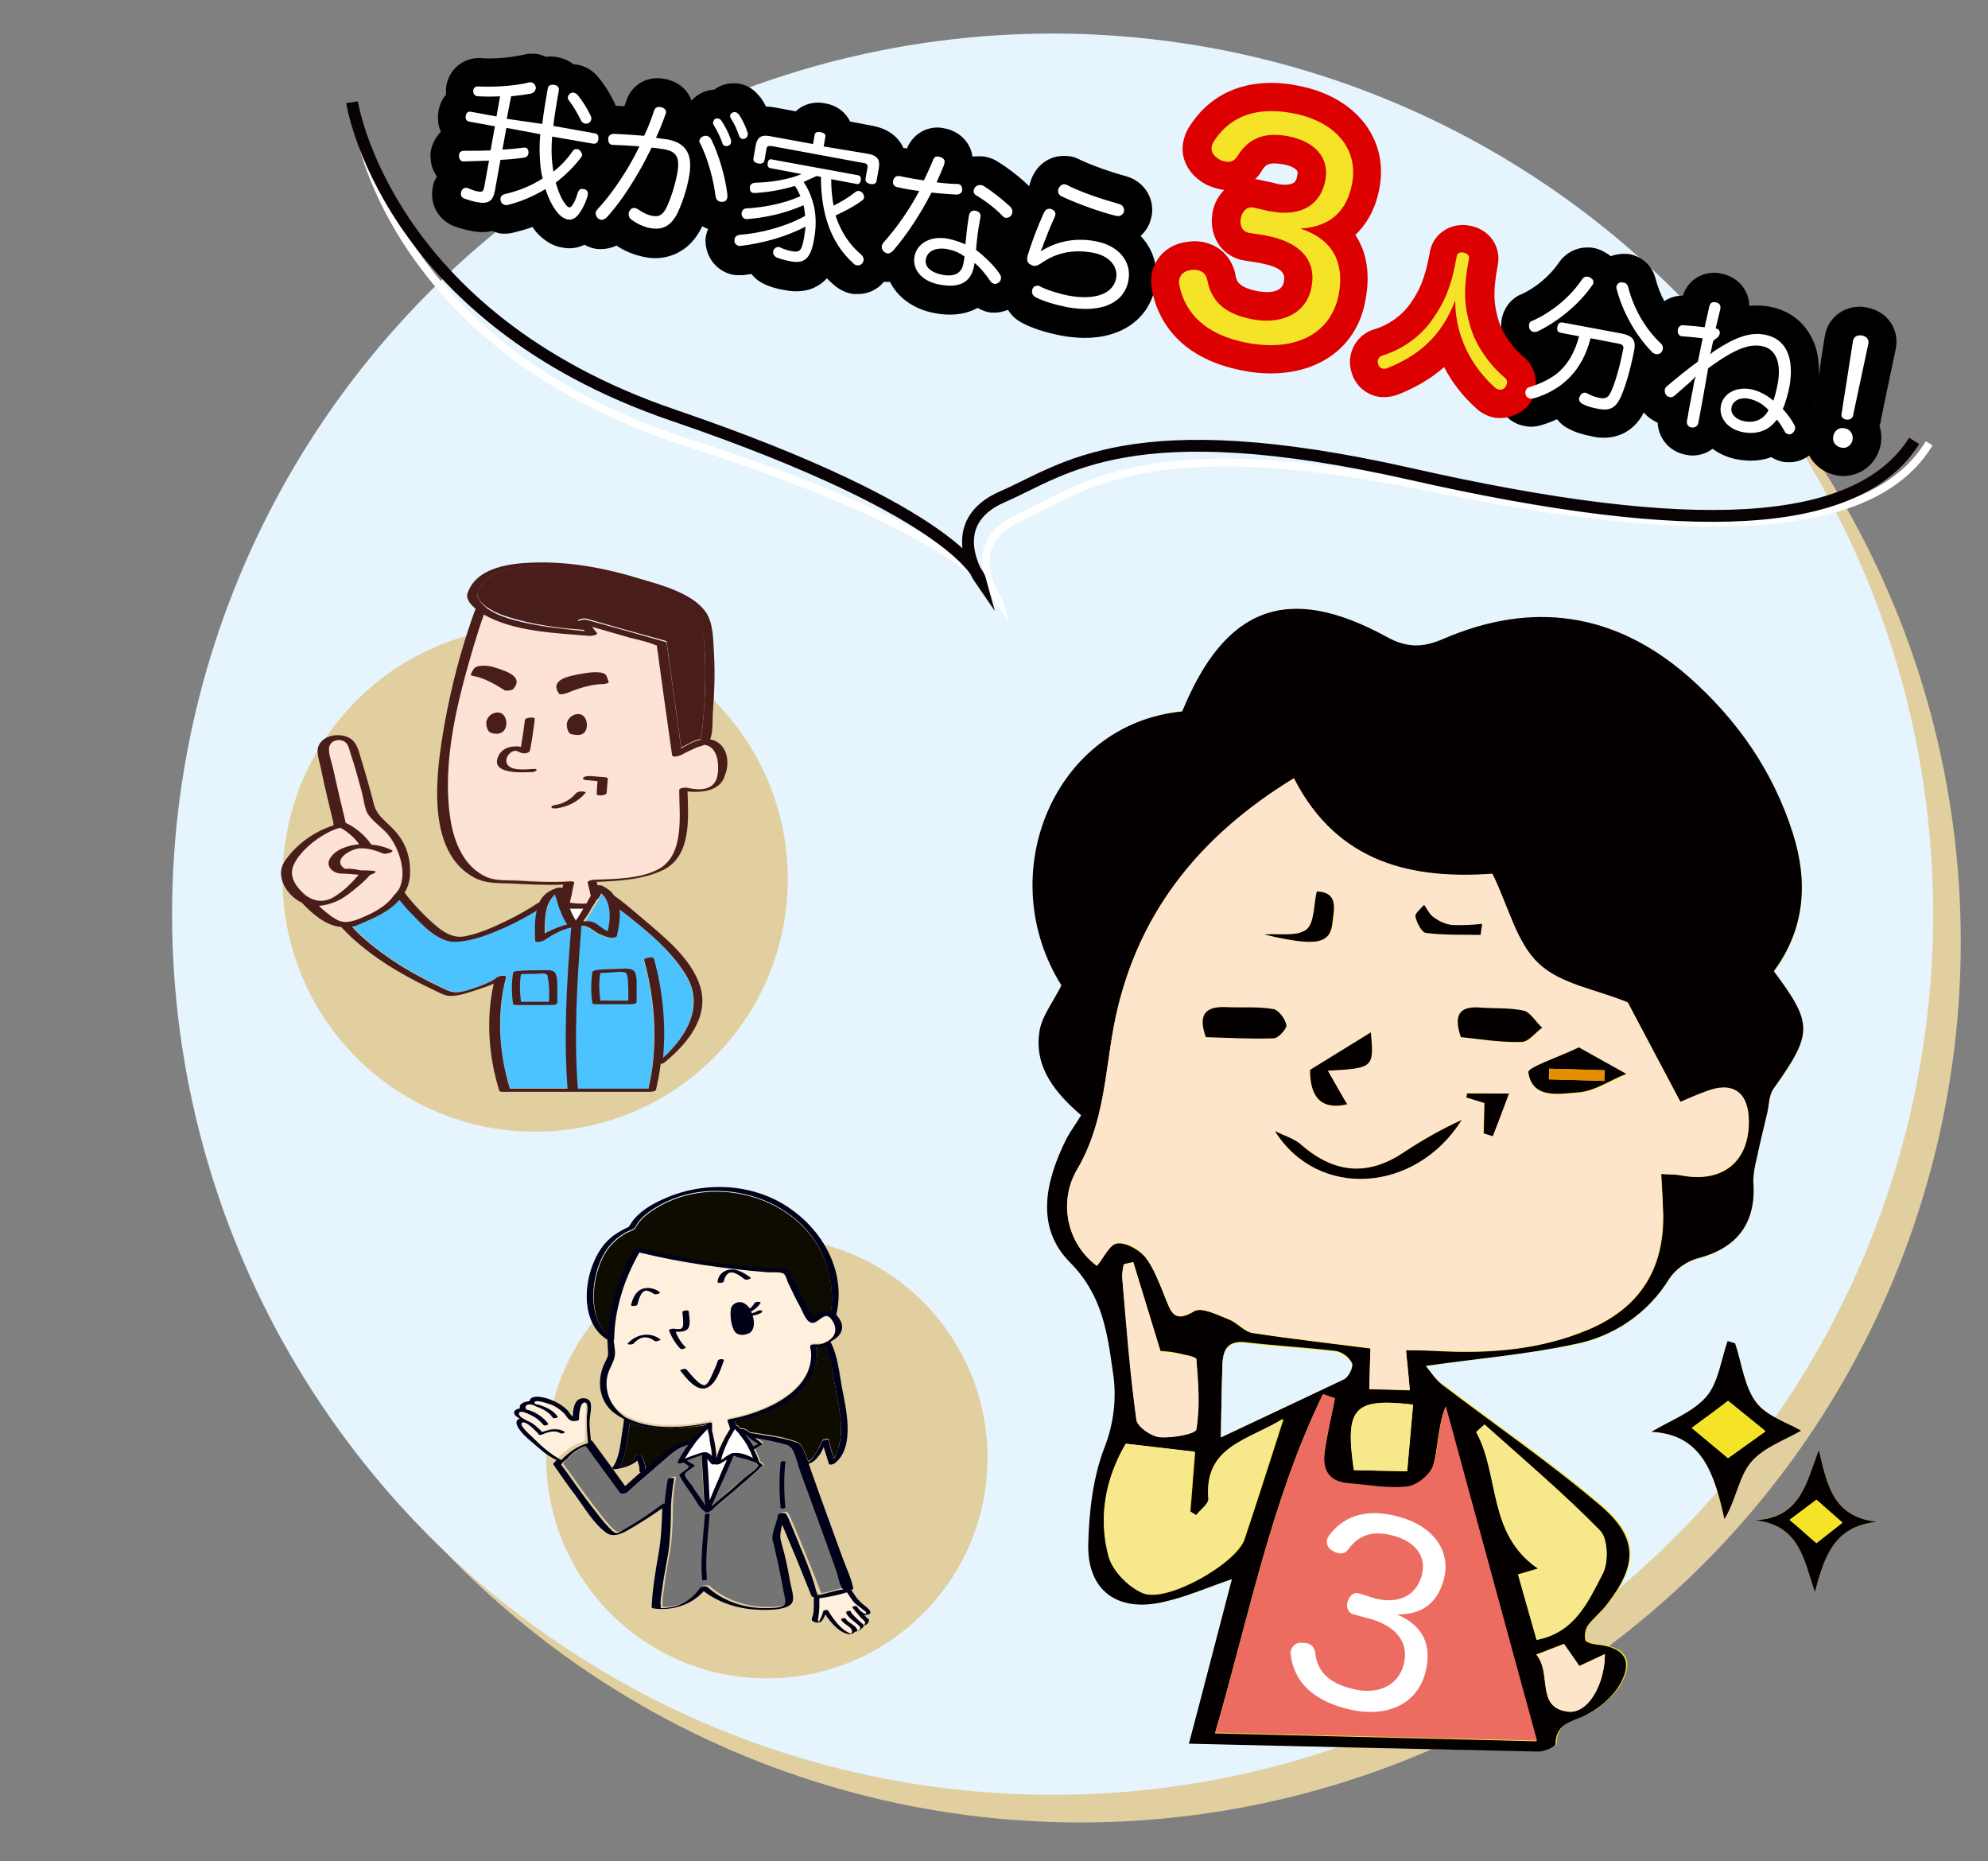 <?xml version="1.0" encoding="utf-8"?>
<!-- Generator: Adobe Illustrator 24.0.1, SVG Export Plug-In . SVG Version: 6.00 Build 0)  -->
<svg version="1.1" id="レイヤー_1" xmlns="http://www.w3.org/2000/svg" xmlns:xlink="http://www.w3.org/1999/xlink" x="0px"
	 y="0px" viewBox="0 0 503.7 471.5" style="enable-background:new 0 0 503.7 471.5;" xml:space="preserve">
<rect x="0" y="0" width="503.7" height="471.5" fill="#808080" stroke="none"/>
<style type="text/css">
	.st0{fill:#E1CF9F;}
	.st1{fill:#E6F4FD;}
	.st2{fill:#F5E328;}
	.st3{fill:#040000;}
	.st4{fill:#FDE5CB;}
	.st5{fill:#EC6C61;}
	.st6{fill:#F7E98B;}
	.st7{fill:#E78E00;}
	.st8{fill:#080204;}
	.st9{fill:#FFFFFF;}
	.st10{fill:none;stroke:#FFFFFF;stroke-width:2;stroke-miterlimit:10.005;}
	.st11{fill:none;stroke:#080204;stroke-width:3;stroke-miterlimit:10.005;}
	.st12{fill:#E60012;}
	.st13{fill:#E60012;stroke:#E60012;stroke-width:3.452;stroke-miterlimit:10;}
	.st14{fill:#DC0000;}
	.st15{fill:#FDE2D6;}
	.st16{fill:#4CC2FF;}
	.st17{fill:#481D1A;}
	.st18{fill:#FFEFDD;}
	.st19{fill:#000018;}
	.st20{fill:#0E0B01;}
	.st21{fill:#747474;}
</style>
<circle id="楕円形_9_1_" class="st0" cx="273.7" cy="238.6" r="223.1"/>
<circle id="楕円形_9" class="st1" cx="266.7" cy="231.6" r="223.1"/>
<g>
	<path d="M291.5,55.8c0.1-0.3,0.2-0.7,0.3-1.1c0.8-4.4-1.9-8.7-6.3-10c-4.4-1.2-9.4-3-12.2-4.4c-0.1,0-0.1-0.1-0.2-0.1
		c-0.9-0.4-1.7-0.6-2.1-0.6c-0.5-0.1-1-0.1-1.5-0.1c-3.3,0-6.3,1.9-7.8,5c-0.1,0.1-0.1,0.3-0.2,0.4c-0.1,0.3-0.4,0.9-0.6,1.8
		c0,0.1,0,0.2-0.1,0.3c0,0,0,0-0.1,0.1c-2.3-2.2-5.2-4.5-8-6.2c-0.1-0.1-0.2-0.1-0.3-0.2c-0.9-0.5-1.8-0.8-2.8-1
		c-0.5-0.1-1.1-0.1-1.6-0.1c-0.5,0-1.1,0-1.6,0.1c-0.4-3-2.4-5.5-5.4-6.7c-0.7-0.3-1.4-0.4-1.8-0.5c-0.5-0.1-1.1-0.2-1.6-0.2
		c-3.5,0-6.5,2.1-7.8,5.3l-0.7-0.1c-0.1,0-0.1,0-0.2,0c-1.3-2.9-4-4.9-7.7-5.6l-5.8-1.1c-1.1-2.3-3.3-4.1-6.3-4.6
		c-0.6-0.1-1.2-0.2-1.8-0.2c-2.2,0-4.2,0.8-5.7,2.2l-5.4-1c-0.7-0.1-1.4-0.2-2.1-0.2c-0.4-0.8-0.9-1.6-1.4-2.3
		c-0.1-0.1-0.1-0.1-0.2-0.2c-1.4-1.8-3.1-2.9-5.2-3.3c-0.5-0.1-1-0.1-1.5-0.1c-1.8,0-3.5,0.6-4.8,1.6c-2.3,0.1-4.4,1.2-5.8,2.8
		c-0.8-2.4-2.8-4.4-5.6-5.2c-0.1,0-0.2-0.1-0.3-0.1c-0.3-0.1-0.6-0.2-1-0.2c-0.6-0.1-1.1-0.2-1.7-0.2c-3.7,0-6.9,2.3-8,6
		c-0.1,0.4-0.3,0.7-0.4,1.1c-0.8,0-1.5-0.1-2.2-0.1c-0.1-0.2-0.2-0.4-0.2-0.6c0,0,0-0.1-0.1-0.1c-1-2.2-2.5-4.6-4.1-6.5
		c-1.3-1.7-3.2-2.8-5.2-3.2c-0.4-0.1-0.7-0.1-1.1-0.1c-1.1-0.9-2.5-1.5-4-1.8c-0.6-0.1-1.2-0.2-1.7-0.2c-0.4,0-0.8,0-1.2,0.1
		c-0.7-0.3-1.4-0.5-2.1-0.7c-0.5-0.1-1.1-0.1-1.6-0.1c-0.7,0-1.5,0.1-2.2,0.3c-2.2,0.5-5.3,0.9-8.5,0.9c-0.8,0-1.5,0-2.2-0.1
		c-0.1,0-0.2,0-0.4,0c-4.1,0-7.5,2.8-8.3,6.9l0,0.2c-0.1,0.4-0.1,0.7-0.1,1.1c0,0.4,0,0.8,0,1.1c-1,1.1-1.6,2.5-1.9,4.1
		c-0.3,1.9-0.1,3.7,0.6,5.3c-1.2,1.2-2.1,2.8-2.5,4.6c-0.1,0.6-0.2,1.2-0.1,1.8c0,1.8,0.6,3.5,1.6,4.9c-0.1,0.2-0.3,0.5-0.4,0.7
		c0,0.1-0.1,0.1-0.1,0.2c-0.4,0.8-0.5,1.5-0.6,2.1c-0.7,4,1.4,7.9,5.2,9.5c1.4,0.6,3.1,1,4.6,1.3c1,0.2,2,0.3,2.8,0.3
		c0.5,0,1.4,0,2.5-0.3c0.6,0.3,1.2,0.4,1.8,0.6c0.5,0.1,1,0.1,1.5,0.1c0.7,0,1.4-0.1,2.2-0.3c1.6-0.4,3.1-0.8,4.7-1.4
		c0.3,0.4,0.5,0.7,0.8,1.1c1.9,2.2,4.2,3.7,6.7,4.1c0.6,0.1,1.2,0.2,1.8,0.2c1.4,0,2.7-0.3,3.9-0.9c0.8,0.5,1.7,0.8,2.7,1
		c0.5,0.1,1,0.1,1.5,0.1c1.3,0,2.7-0.3,3.9-0.9c2,1.4,4.5,2.4,7,2.9c0.9,0.2,1.9,0.3,2.8,0.3c2.9,0,8.4-1,11.8-7.8
		c0-0.1,0.1-0.2,0.1-0.3c0.5,0.3,1,0.5,1.5,0.7c-0.2,0.5-0.4,1.1-0.5,1.6c-0.2,0.9-0.2,1.6-0.1,1.9c0,0.3,0,0.7,0.1,1
		c0.6,3.6,3.3,6.4,6.8,7.1c0.5,0.1,1,0.1,1.6,0.1c0.2,0,0.5,0,0.7,0c0.1,0,0.2,0,0.4,0c0.7-0.1,1.4-0.2,2-0.3c0.8,1.1,2,2,3.3,2.6
		c1.5,0.7,3.2,1.2,5.2,1.5c1,0.2,2,0.3,2.8,0.3c3.6,0,6.1-1.4,7.8-3.3c0.6,0.6,1.2,1.2,1.8,1.7c1.3,1.1,2.8,1.9,4.4,2.2
		c0.5,0.1,1.1,0.1,1.6,0.1c2.2,0,4.3-0.8,5.9-2.3c0,0,0.1-0.1,0.1-0.1c0.2-0.2,0.4-0.5,0.7-0.7c0.3,0,0.5,0,0.8,0c0.2,0,0.4,0,0.7,0
		c1.9,3.9,5.9,6.9,11.2,7.9c1.4,0.3,2.7,0.4,4,0.4c2.7,0,5-0.6,7-1.7c0.9,0.5,1.8,0.9,2.8,1.1c0.5,0.1,1,0.1,1.5,0.1
		c1.2,0,2.3-0.3,3.4-0.7c0.8,1.3,1.9,2.4,3.4,3.2c2.5,1.4,6.3,2.6,10,3.3c2.1,0.4,4.2,0.6,6.1,0.6c9.5,0,16.3-5,17.8-13
		c0.9-4.9-0.5-9.5-3.7-12.8C290.3,58.5,291.1,57.3,291.5,55.8z"/>
	<path d="M480.3,88.5c0.5-2.3,0.1-4.7-1.2-6.7c-1.4-2.1-3.5-3.4-6.1-3.9c-0.6-0.1-1.2-0.2-1.8-0.2c-4.4,0-8,3-8.8,7.2
		c0,0-0.9,5.4-1.6,10.4c0.2-3.6-0.3-6.9-1.7-9.6c-2.1-4.3-5.9-7.1-10.7-8c-1.1-0.2-2.2-0.3-3.2-0.3c-0.7,0-1.3,0-2,0.1
		c0-3.8-2.7-7.2-6.7-8.1c-0.1,0-0.4-0.1-0.4-0.1c-0.6-0.1-1.1-0.2-1.7-0.2c-3.8,0-6.9,2.3-8,5.8c0,0,0,0-0.1,0
		c-1.7,0-3.3,0.5-4.6,1.4c-1-1.8-1.7-3.7-2.2-5.6c-0.8-3.3-3.4-5.7-6.6-6.3c-0.5-0.1-1-0.1-1.5-0.1c-0.7,0-1.3,0.1-1.8,0.2
		c-0.2,0-0.4,0.1-0.5,0.1c-0.3,0.1-0.7,0.2-1,0.3c-0.3-0.3-0.6-0.5-1-0.7c-1.1-0.7-2.2-1.2-3.4-1.4c-0.5-0.1-1-0.1-1.6-0.1
		c-2.8,0-5.4,1.4-7.1,3.8c-2.3,3.4-5.9,6.4-9.6,8.1c0,0-0.1,0-0.1,0c-2.5,1.1-4.3,3.5-4.8,6.2c-0.4,2.2,0,4.5,1.2,6.3
		c1.1,1.7,2.8,3,4.7,3.6c-0.4,0.1-0.8,0.3-1.2,0.4c-3.1,0.9-5.3,3.5-5.9,6.7c-0.3,1.7-0.1,3.5,0.6,5.1c1.2,2.6,3.5,4.5,6.3,5
		c0.5,0.1,1.1,0.2,1.6,0.2c0.9,0,1.8-0.1,2.7-0.4c1.4-0.4,2.7-0.9,4-1.5c0.8,1,1.7,1.8,2.9,2.4c1.7,0.9,3.6,1.5,6.2,2
		c0.9,0.2,1.8,0.3,2.7,0.3c2.6,0,7.3-0.8,10.2-6.4c1,1.2,2.2,2,3.5,2.6c0.1,1.8,0.7,3.5,1.8,4.9c1.3,1.7,3.2,2.8,5.3,3.2
		c0.5,0.1,1.1,0.2,1.7,0.2c1.9,0,3.7-0.6,5.1-1.7c1.8,1.3,4,2.3,6.4,2.7c1.1,0.2,2.3,0.3,3.4,0.3c1.8,0,3.5-0.3,5.1-0.9
		c0.9,0.6,1.9,1,3,1.2c0.5,0.1,1,0.1,1.6,0.1c1.8,0,3.5-0.6,5-1.7c1.3,2.5,3.8,4.4,6.8,5c0.6,0.1,1.2,0.2,1.8,0.2
		c4.7,0,8.6-3.3,9.5-7.9c0.3-1.7,0.2-3.3-0.3-4.8c0.1-0.3,0.2-0.6,0.3-1C476.4,106.9,480.3,88.5,480.3,88.5z M459.8,101.2
		c-0.1,0.4-0.1,0.8-0.2,1.1c0,0,0-0.1-0.1-0.1C459.7,101.9,459.8,101.6,459.8,101.2z"/>
</g>
<g id="グループ_26" transform="translate(184.431 129.341)">
	<path id="パス_23" class="st2" d="M176.8,216.7c13.2-1.9,25.5-2.9,37.6-5.4c10-1.9,18.8-8,24.1-16.6c1.8-2.6,4.4-4.4,7.3-5.2
		c9.9-2.7,14.8-9.1,14-19.4c0-2,0.3-4,0.9-6c0.8-3.9,1.8-7.8,2.7-11.7c0.4-1.9,0.4-4.4,1.5-5.8c10-14.1,10.1-16.4,0.1-29.8
		c7.9-10.7,8.7-22.5,4.9-34.7c-5-15.8-14.2-29.1-26.6-40c-18.5-16.3-39.5-19.2-62-9.5c-5.3,2.2-9.1,2.4-14.4-0.5
		c-25-13.7-40.9-7.7-51.4,18.7c-32.2,3-48.2,41.1-30.7,69.4c-2.2,4.4-5,8-5.6,11.9c-1.3,9,4.3,15.5,10.6,21c-1.5,2.3-2.8,4-3.7,5.9
		c-5.4,10.7-8.1,22.4,0.9,31.4c8.2,8.2,9.4,17.5,10.8,27.5c1,6.5,0.3,13.2-2.1,19.4c-2.9,7.6-3.9,16.2-4.1,24.4
		c-0.4,11.7,7.3,17.4,19,14.7c5.6-1.3,10.9-3.6,17.4-5.8c-3.8,14.2-7.2,27.5-10.9,41.7c30.2,0.8,59.4,1.5,88.7,2
		c1.4,0,4.1-1.2,4.2-1.9c0-5.9,5-5.8,8.5-7.8c2.9-1.6,5.4-3.9,7.3-6.5c4.1-6.5,2.1-10.2-5.4-10.9c-1-0.1-2.8-0.6-2.9-1.2
		c-0.3-1.3,0-2.6,0.7-3.7c1.3-1.9,3.3-3.4,4.8-5.3c7.6-9.9,8-16.8-1.5-24.9c-12.8-11-26.8-20.5-40.2-30.7
		C179.2,220.1,178,218.1,176.8,216.7z M271.9,233.1c-3.1-1.9-8.6-3.5-11.4-7.2c-3-4-3.6-9.8-5.3-14.9l-1.9-0.6
		c-1.7,4.8-2.3,10.5-5.4,14.1c-3.4,4-9.1,6-13.9,8.9c13,0.5,15.9,10.8,18.5,22.1c2.9-5,3.5-10.7,6.7-14.4
		C262.4,237.1,267.9,235.4,271.9,233.1L271.9,233.1z M260.1,255.8c11.4,1.1,12.5,9.8,15.3,18.2c2.5-8.8,4.6-16.8,15.7-17.8
		c-11.3-1.3-12.6-9.7-14.7-18.2C273.3,246.5,271.7,255.2,260.1,255.8L260.1,255.8z"/>
	<path id="パス_24" class="st3" d="M176.8,216.7c1.2,1.4,2.4,3.4,4.2,4.8c13.4,10.2,27.4,19.8,40.2,30.7c9.5,8.2,9.2,15,1.5,24.9
		c-1.4,1.9-3.4,3.4-4.8,5.3c-0.7,1.1-0.9,2.4-0.7,3.7c0.1,0.6,1.8,1.1,2.9,1.2c7.4,0.7,9.5,4.4,5.4,10.9c-1.9,2.7-4.4,4.9-7.3,6.5
		c-3.4,2.1-8.5,2-8.5,7.8c0,0.7-2.8,1.9-4.2,1.9c-29.2-0.6-58.5-1.3-88.7-2c3.8-14.3,7.2-27.6,10.9-41.7c-6.4,2.2-11.8,4.6-17.4,5.8
		c-11.6,2.7-19.3-2.9-19-14.7c0.2-8.2,1.2-16.9,4.1-24.4c2.4-6.1,3.2-12.9,2.1-19.4c-1.4-10-2.7-19.3-10.8-27.5
		c-9-9-6.2-20.8-0.9-31.4c1-1.9,2.3-3.6,3.7-5.9c-6.4-5.5-11.9-12-10.6-21c0.5-3.9,3.4-7.5,5.6-11.9c-17.7-28.3-1.7-66.3,30.6-69.4
		C126,24.3,141.9,18.3,166.9,32c5.1,2.8,9.1,2.8,14.4,0.5c22.5-9.7,43.4-6.7,62,9.5c12.4,10.9,21.6,24.1,26.6,40
		c3.8,12.2,3,24-4.9,34.7c10,13.4,9.9,15.7-0.1,29.8c-1.1,1.5-1.1,3.9-1.5,5.8c-0.9,3.9-1.9,7.8-2.7,11.7c-0.5,2-0.9,4-0.9,6
		c0.8,10.3-3.9,16.8-14,19.4c-2.9,0.8-5.6,2.7-7.3,5.2c-5.3,8.7-14.1,14.7-24.1,16.6C202.4,213.8,190,214.8,176.8,216.7z
		 M171.8,212.7c3.5,0.1,6.3,0.1,9.1,0.3c12.8,0.6,25.3-0.5,37.2-5.5c12.9-5.5,19.1-15.2,18.9-29.1c-0.1-3.2-0.3-6.5-0.5-10.3
		c2.2,0.1,3.8,0.1,5.3,0.4c10.3,1.9,17-3.6,16.9-13.8c-0.1-7.2-4.1-10.1-10.7-7.5c-2.3,0.9-4.7,1.9-6.6,2.7L228,124.7
		c-7.9-3.2-17-4.6-22.6-9.9c-5.7-5.4-7.7-14.4-11.7-22.7c-19.9,1.4-39.1-2.2-50.3-24.2c-24.4,14.9-40.3,35-45.6,62.7
		c-2.3,12.2-2.4,24.6-9.2,36.2c-4.9,8.2-2.8,18.9,4.9,24.6c1.6-2,3.2-5.5,5.1-5.7c2.3-0.3,5.5,1.6,7.1,3.4c2.3,2.9,3.7,6.6,5,10.1
		c1.5,3.5,2.1,6.9,7.4,3.7c1.9-1.2,5.9,0.9,8.7,2c2.2,0.8,4,3.2,6.2,3.5c9.9,1.5,19.7,2.6,29.8,3.9l-0.3,10.3l10.2,0.3
		C172.5,219.5,172.2,216.7,171.8,212.7z M153.8,224.9l-3.1-0.9c-13.1,27-18.7,56.3-27.3,85.8l81.5,2c-7.9-29.2-15.5-56.9-23.1-84.7
		c-2,5.1-1.8,10.2-3.1,14.8c-0.7,2.4-4.1,5.1-6.6,5.5c-4.9,0.6-10-0.5-14.9-0.8c-5.3-0.4-6.8-3.7-6-8.4
		C151.9,233.6,152.9,229.3,153.8,224.9L153.8,224.9z M100.8,236.4c-5.2,9-7,18.7-4.2,28.6c1,3.7,5,7.7,8.6,9.3
		c5.9,2.5,23.5-7.4,25.7-13.6c3.2-9.6,6.3-19.3,9.9-30.5c-9,5.5-20,6.9-18.9,20.3c0.1,1.3-2,2.8-3.1,4.1l-1.6-1
		c0.4-5,0.8-10.2,1.2-15.1L100.8,236.4z M204.9,286.1c9.8-1.9,13.1-9.8,16.7-16.7c1.5-2.9,1.4-8.9-0.6-11
		c-9.3-9.5-19.4-18-29.3-26.9l-2.1,1.9c6,11,2.8,26,15.7,34.6l-5.1,1.5L204.9,286.1z M102.7,190.4l-2.4,0.5
		c-0.3,1.1-0.4,2.2-0.4,3.3c1.1,12.1,2.1,24.1,3.6,36.1c0.2,1.8,3.8,4.2,6,4.4c3.1,0.3,9-0.7,9.2-2c0.8-5.8,0.4-11.8,0-17.7
		c-0.1-0.7-3.3-1.2-5-1.6c-1.3-0.3-2.6-0.4-4.1-0.5L102.7,190.4z M124.9,234.8c10-4.7,20.7-9.7,31.2-14.9c1.2-0.6,2.4-3,2-4
		c-0.8-1.5-2.2-2.6-4-3c-7.6-0.9-15.2-1.3-22.8-2.2c-4.8-0.6-5.9,2-6,5.7C125.1,222.5,125,228.6,124.9,234.8L124.9,234.8z
		 M172.1,243.4l1.5-16.9c-15.1-1.8-17.3,0.8-15,16.6L172.1,243.4z M222.2,289.7l-6.5,3l-3.9-5.6l-7,2.7c4,4.8-0.2,13.4,7.9,14.4
		C217.8,305,222.2,297.4,222.2,289.7L222.2,289.7z"/>
	<path id="パス_25" class="st3" d="M271.9,233.1c-3.9,2.3-9.5,4.2-12.7,8c-3.1,3.7-3.7,9.4-6.7,14.4c-2.5-11.2-5.5-21.5-18.5-22.1
		c4.8-2.9,10.4-4.9,13.9-8.9c3.1-3.6,3.7-9.3,5.4-14.1l1.9,0.6c1.7,5.1,2.3,10.9,5.3,14.9C263.2,229.5,268.7,231.2,271.9,233.1z
		 M244.2,232.4l9.2,7.7l9.5-6.8l-9.5-7.7C250.4,227.9,247.3,230.2,244.2,232.4L244.2,232.4z"/>
	<path id="パス_26" class="st3" d="M260.1,255.8c11.6-0.5,13.1-9.3,16.3-17.8c2.1,8.6,3.4,16.9,14.7,18.2
		c-11,1.1-13.3,9-15.7,17.8C272.6,265.7,271.5,256.9,260.1,255.8z M275.8,250.6l-6.8,5.1c2.4,2,4.6,3.9,6.8,5.9l6.6-5.2L275.8,250.6
		z"/>
	<path id="パス_27" class="st4" d="M171.8,212.7c0.4,4,0.7,6.8,1,10.1l-10.3-0.3l0.3-10.3c-10.1-1.3-20.1-2.4-29.8-3.9
		c-2.1-0.3-3.9-2.7-6.2-3.5c-2.8-1.1-6.9-3.1-8.7-2c-5.4,3.2-5.9-0.2-7.4-3.7c-1.5-3.5-2.8-7.2-5-10.1c-1.6-2-4.9-3.8-7.1-3.4
		c-1.9,0.3-3.3,3.7-5.1,5.7c-7.7-5.7-9.9-16.4-4.9-24.6c6.7-11.6,6.9-23.9,9.2-36.2c5.3-27.7,21.2-47.8,45.6-62.7
		c11.2,21.9,30.5,25.6,50.3,24.2c4.1,8.3,6.1,17.5,11.7,22.7c5.5,5.3,14.7,6.6,22.6,9.9l13.3,25.2c1.9-0.8,4.3-1.9,6.6-2.7
		c6.6-2.6,10.8,0.2,10.7,7.5c0.1,10.2-6.6,15.7-16.9,13.8c-1.5-0.3-3.1-0.2-5.3-0.4c0.2,3.8,0.5,7.1,0.5,10.3
		c0.2,13.9-6,23.7-18.9,29.1c-11.9,5.1-24.4,6.1-37.2,5.5C178.1,212.8,175.3,212.7,171.8,212.7z M185.7,133.4
		c5.1,0.5,10.1,1.4,15.3,1.4c1.8,0,3.5-2.4,5.3-3.6c-1.5-1.5-2.8-4-4.6-4.3c-3.6-0.8-7.5-0.6-11.3-0.8
		C184.8,125.5,184,128.3,185.7,133.4L185.7,133.4z M138.6,157.2c10.8,17.4,35.7,15.7,47.4-2.9c-5,2.3-9.9,5-14.5,8.1
		c-9.2,6.3-17.7,5.6-26-1.7C143.5,159.1,140.9,158.4,138.6,157.2z M121.1,133.4c5.9,0.1,11.7,0.5,17.3,0.3c1.2-0.1,3.3-2.4,3.1-3.4
		c-0.3-1.6-2-3.7-3.3-4c-4-0.6-8.1-0.3-12.1-0.5C121,125.7,119,127.7,121.1,133.4z M215.6,136c-5,2.4-12.9,5-12.7,6.4
		c1,7,7.9,5.5,12.6,5.1c4.1-0.2,8.1-3,12.2-4.7L215.6,136z M162.9,132.2l-15.5,9.6c0,6.9,3,10.2,9.4,8.7c-1.5-2.7-3.2-5.5-4.9-8.5
		C163.6,141.1,163.8,141,162.9,132.2L162.9,132.2z M135.9,107.4c13.5,3.2,16.8,2.4,17.4-3.2c0.4-3,1.6-7.4-4-7.6
		c-0.9,3.5-0.6,8.2-2.7,9.7C144,108,139.6,107.2,135.9,107.4z M197.9,147.7l-10.7-0.2l-0.2,1l4.6,1.4l-0.2,7.7l2.3,0.7
		C195,155.3,196.1,152.2,197.9,147.7L197.9,147.7z M190.7,107.5l0.4-2.7c-2.5,0.3-5.1,0.3-7.6,0.3c-1.6-0.3-3.3-0.9-4.6-1.9
		c-1.1-0.7-1.7-2.2-2.5-3.2c-0.8,1.1-2.3,2.2-2.2,3c0.3,1.6,1.6,4,2.7,4.1C181.5,107.6,186.1,107.4,190.7,107.5z"/>
	<path id="パス_28" class="st5" d="M153.8,224.9c-0.8,4.4-1.9,8.7-2.5,13.1c-0.8,4.7,0.7,8,6,8.4c4.9,0.4,10,1.4,14.9,0.8
		c2.5-0.3,5.9-3.1,6.6-5.5c1.3-4.5,1.1-9.6,3.1-14.8c7.6,27.8,15.1,55.6,23.1,84.7l-81.5-2c8.5-29.5,14.3-58.9,27.3-85.8
		L153.8,224.9z"/>
	<path id="パス_29" class="st6" d="M100.8,236.4l17.4,2c-0.4,4.9-0.8,10.1-1.2,15.1l1.6,1c1.1-1.4,3.2-2.9,3.1-4.1
		c-1.1-13.4,9.9-14.8,18.9-20.3c-3.6,11.1-6.5,20.9-9.9,30.5c-2.1,6.3-19.7,16.2-25.7,13.6c-3.6-1.5-7.6-5.6-8.6-9.3
		C93.8,255.1,95.6,245.3,100.8,236.4z"/>
	<path id="パス_30" class="st6" d="M204.9,286.1l-4.7-16.5l5.1-1.5c-12.9-8.8-9.7-23.7-15.7-34.6l2.1-1.9
		c9.9,8.8,20,17.4,29.3,26.9c2,2,2.2,8.1,0.6,11C218,276.3,214.6,284.3,204.9,286.1z"/>
	<path id="パス_31" class="st4" d="M102.7,190.4l6.9,22.6c1.3,0.1,2.7,0.3,4.1,0.5c1.8,0.4,5,0.9,5,1.6c0.5,5.9,1,11.9,0,17.7
		c-0.2,1.1-6,2.2-9.2,2c-2.2-0.2-5.7-2.6-6-4.4c-1.7-12-2.6-24.1-3.6-36.1c0-1.1,0.2-2.2,0.4-3.3L102.7,190.4z"/>
	<path id="パス_32" class="st1" d="M124.9,234.8c0.1-6.1,0.2-12.2,0.4-18.2c0.1-3.7,1.2-6.3,6-5.7c7.5,1,15.2,1.3,22.8,2.2
		c1.7,0.4,3.1,1.5,4,3c0.4,0.9-0.8,3.4-2,4C145.6,225.1,135,230,124.9,234.8z"/>
	<path id="パス_33" class="st6" d="M172.1,243.4l-13.5-0.3c-2.3-15.7-0.1-18.3,15-16.6L172.1,243.4z"/>
	<path id="パス_34" class="st4" d="M222.2,289.7c0,7.7-4.3,15.3-9.4,14.6c-8.1-1-3.9-9.6-7.9-14.4l7-2.7l3.9,5.6L222.2,289.7z"/>
	<path id="パス_35" class="st2" d="M244.2,232.4c3-2.3,6.2-4.5,9.2-6.9l9.5,7.7l-9.5,6.8L244.2,232.4z"/>
	<path id="パス_36" class="st2" d="M275.8,250.6l6.6,5.8l-6.6,5.2c-2.3-1.9-4.4-3.9-6.8-5.9L275.8,250.6z"/>
	<path id="パス_37" class="st3" d="M185.7,133.4c-1.7-5.1-0.8-7.9,4.7-7.5c3.7,0.3,7.6,0,11.3,0.8c1.7,0.5,3,2.9,4.6,4.3
		c-1.8,1.3-3.5,3.7-5.3,3.6C195.8,134.8,190.7,133.9,185.7,133.4z"/>
	<path id="パス_38" class="st3" d="M138.6,157.2c2.3,1.2,5,1.9,6.8,3.6c8.3,7.2,16.9,7.9,26,1.7c4.7-3.1,9.5-5.8,14.5-8.1
		C174.3,172.9,149.5,174.6,138.6,157.2z"/>
	<path id="パス_39" class="st3" d="M121.1,133.4c-2.1-5.8,0-7.8,5-7.6c4,0.2,8.1-0.2,12.1,0.5c1.3,0.2,3,2.5,3.3,4
		c0.2,0.9-2,3.3-3.1,3.4C132.7,133.9,127.1,133.6,121.1,133.4z"/>
	<path id="パス_40" class="st3" d="M215.6,136l12,6.7c-4.1,1.6-8,4.4-12.2,4.7c-4.7,0.3-11.6,1.8-12.6-5.1
		C202.7,141,210.7,138.4,215.6,136z M208.1,141.4l-0.1,2.7l14,0.4l0.1-2.7L208.1,141.4z"/>
	<path id="パス_41" class="st3" d="M162.9,132.2c0.8,8.9,0.7,9.1-10.9,9.7c1.8,3.1,3.3,5.9,4.9,8.5c-6.4,1.5-9.4-1.6-9.4-8.7
		L162.9,132.2z"/>
	<path id="パス_42" class="st3" d="M135.9,107.4c3.6-0.3,8.1,0.6,10.6-1.2c2.1-1.5,1.9-6.2,2.7-9.7c5.6,0.2,4.3,4.6,4,7.6
		C152.7,109.8,149.4,110.6,135.9,107.4z"/>
	<path id="パス_43" class="st3" d="M197.9,147.7c-1.7,4.6-2.9,7.7-4.1,10.8l-2.3-0.7l0.2-7.7l-4.6-1.4l0.2-1L197.9,147.7z"/>
	<path id="パス_44" class="st3" d="M190.7,107.5c-4.6-0.1-9.2,0.1-13.8-0.5c-1.1-0.1-2.3-2.5-2.7-4.1c-0.2-0.8,1.3-2,2.2-3
		c0.8,1.1,1.4,2.5,2.5,3.2c1.4,1,2.9,1.7,4.6,1.9c2.5,0.1,5.1,0,7.6-0.3L190.7,107.5z"/>
	<path id="パス_45" class="st7" d="M208.1,141.4l14.1,0.4l-0.1,2.7l-14-0.4L208.1,141.4z"/>
</g>
<path id="パス_46" class="st8" d="M763.3,471c-5.4-1-9-6.1-8-11.5c0.8-4.5,4.6-7.9,9.2-8.1c-1.7-2.1-2.5-4.9-2.1-7.6
	c0.2-2.2,1.2-4.2,2.6-5.8c-2.8-2.2-4.3-5.7-3.8-9.2c0.4-5.2,5-9.1,10.2-8.7c0.1,0,0.1,0,0.2,0l4.2,0.5c0-0.3,0-0.6,0.1-0.9
	c0.7-5.5,5.6-9.4,11.2-9c1.2,0.2,2.4,0.5,3.5,1.1c4.1,2.1,8,4.7,11.5,7.7c1.4,1.2,2.5,2.8,3.1,4.5l6.6,0.8c5.2,0.7,8.9,5.5,8.2,10.7
	c0,0.1,0,0.1,0,0.2c-0.4,3.5-2.6,6.6-5.8,8c1.1,1.9,1.5,4.1,1.2,6.3c-0.3,2.7-1.7,5.2-3.8,6.9c5.2,1.6,8.2,7.1,6.7,12.3
	c-1.3,4.4-5.5,7.3-10.1,7.1L763.3,471z"/>
<path id="パス_47" class="st8" d="M837.9,482.1c-4.1-0.4-7.5-3.4-8.4-7.5c-3.4,1.3-7,2.2-10.6,2.8l-0.3,0.1h-0.3
	c-0.8,0.1-1.5,0.1-2.3,0c-4.1-0.5-7.4-3.5-8.3-7.4l-0.1-0.4c-0.2-1.1-0.3-2.2-0.2-3.4c0.3-2.5,1.6-4.8,3.6-6.4
	c-1.2-1.9-1.6-4.1-1.4-6.3c0.3-3.8,3-7.1,6.7-8.2v-0.1c-1.5-1.9-2.2-4.3-2-6.7v-0.4c0.1-0.7,0.3-1.5,0.5-2.2
	c-2.2-2.1-3.2-5.1-2.8-8.1c0.4-5.1,4.8-8.9,9.9-8.5c0.1,0,0.3,0,0.4,0l6.1,0.7c3.6-4.3,10-4.8,14.3-1.2c0.9,0.7,1.6,1.6,2.2,2.6
	c2.2-2.3,5.3-3.4,8.5-3c3.4,0.3,6.4,2.4,7.9,5.5l6.3,0.8c5,0.6,8.7,5.2,8.1,10.2c0,0.1,0,0.3-0.1,0.4c-0.3,3.3-2.4,6.2-5.4,7.6
	c-0.4,1.5-1.2,2.8-2.3,3.9l0,0c-0.2,1.4-0.6,2.8-1.4,4c3.9,1.7,6.1,5.8,5.5,9.9c-0.2,2.2-1.2,4.2-2.7,5.8c1.6,2,2.2,4.5,1.9,7
	c-0.1,1.1-0.5,2.2-1,3.2c-1.8,3.8-5.8,6.1-10,5.6c-0.8-0.1-1.5-0.3-2.3-0.5l-0.3-0.1l-0.3-0.1c-3.3-1.4-6.5-3.1-9.5-5
	C846,480.7,842,482.8,837.9,482.1z"/>
<path id="パス_48" class="st8" d="M811.9,580.4c-5.4,0.8-10.5-2.9-11.3-8.3c-0.7-4.5,1.8-8.9,6.1-10.7c-2.3-1.5-3.9-3.8-4.5-6.5
	c-0.5-2.1-0.3-4.4,0.6-6.4c-3.4-1.1-5.9-4-6.5-7.5c-1.3-5.1,1.8-10.2,6.9-11.5c0.1,0,0.1,0,0.2,0l4.2-0.9c-0.1-0.3-0.2-0.6-0.2-0.8
	c-1.1-5.4,2.3-10.7,7.7-12.1c1.2-0.3,2.4-0.3,3.7,0c4.6,0.7,9.1,1.9,13.4,3.5c1.7,0.7,3.2,1.8,4.4,3.3l6.5-1.4
	c5.2-1,10.2,2.3,11.2,7.5c0,0.1,0,0.1,0,0.2c0.8,3.4-0.3,7-2.9,9.4c1.6,1.5,2.8,3.4,3.2,5.6c0.6,2.7,0.1,5.5-1.4,7.8
	c5.5-0.2,10.1,4,10.3,9.5c0.2,4.6-2.8,8.7-7.3,9.9L811.9,580.4z"/>
<path id="パス_49" class="st8" d="M865.8,571.1c-4.7,1-9.5-1.6-11.1-6.2l-0.2-0.5l-0.2-0.9c-1-4.2,1-8.5,4.8-10.5l-2.8-13
	c-3.8,0.5-7.5-1.3-9.5-4.6c-0.6-1-1.1-2.1-1.3-3.3c-0.9-4.1,0.9-8.3,4.5-10.3c7.2-4.1,11.4-7.7,14.1-12.2c1.8-3,4.8-5.2,8.2-5.9
	c3.4-0.7,7,0,9.9,2c5.8,4.1,13.7,5.1,17.9,5.3c4.4,0.2,8.1,3.3,8.9,7.6c0.2,1.1,0.3,2.3,0.2,3.5c-0.4,4-3.3,7.4-7.2,8.4l0.1,0.5
	l0.3,0.1l0.5,0.3c2.4,1.3,4.2,3.7,4.8,6.4c0.4,1.8,0.2,3.6-0.4,5.3c3.8,0.7,6.7,3.7,7.5,7.4c0.2,0.8,0.3,1.6,0.2,2.5
	c0,4.6-3.2,8.5-7.7,9.4c-0.8,0.2-1.5,0.3-2.3,0.3c-5.2,0.1-10.4-0.7-15.4-2.2c-0.5,0.4-1,0.8-1.6,1.1l-0.2,0.1
	c-6.6,3.6-13.5,6.7-20.5,9.3l-0.5,0.2L865.8,571.1z"/>
<path id="パス_50" class="st8" d="M786.2,365.5c-3.2-1.1-8.9-3.2-11.6-7.6c-0.7,0.1-1.4,0.3-2.2,0.4c-1.8,0.4-3.6,0.3-5.3-0.3
	c-3.2-1.1-5.7-3.8-6.4-7.2c-0.4-1.9-0.3-3.8,0.3-5.6c0.4-1.3,1.1-2.4,2-3.4c-0.5-1.8-0.4-3.7,0.2-5.5c0.4-1.2,1-2.3,1.9-3.3l0.3-0.3
	l0.3-0.3c3.5-3.5,6.4-7.6,8.7-12l0.2-0.3c2.2-3.9,6.9-5.7,11.2-4.3c0.4-0.5,0.9-0.9,1.5-1.3c-0.4-1.8-0.4-3.6,0.2-5.3
	c0.5-1.3,1.2-2.5,2.1-3.6l0.2-0.2l0.2-0.2c2.6-2.7,6.6-3.6,10.1-2.4c1.2,0.4,2.3,1.1,3.3,1.9c3.5,2.9,6.8,6.1,9.8,9.5
	c2.3-1.1,4.9-1.2,7.3-0.4c1.3,0.4,2.5,1.1,3.5,2.1c3.1,2.6,4.2,6.8,2.9,10.5c-0.5,1.4-1.2,2.6-2.2,3.7c-0.6,0.7-1.3,1.3-1.9,2
	c0.4,0.8,0.7,1.6,0.9,2.5c1.4,6.5,2,13.2,1.9,19.9c0,1.2-0.2,2.3-0.5,3.5c-1.3,3.9-4.9,6.7-9.1,6.8c-1.3,0-2.6-0.1-3.9-0.6
	c-0.6-0.2-1.2-0.5-1.7-0.8c-0.6,0.7-1.2,1.3-1.9,1.9c-1.9,1.5-4.1,2.5-6.5,2.8h-0.2c-3.3,0.5-7.6-0.2-13.7-2.3L786.2,365.5z"/>
<path id="パス_51" class="st8" d="M819.4,378c-5-1.5-7.8-6.7-6.4-11.7c0-0.1,0-0.1,0.1-0.2l3.8-11.2c0.2-0.6,0.5-1.2,0.8-1.8
	c-1.7-2.5-2.1-5.6-1.1-8.5c0.6-1.7,1.6-3.2,2.9-4.4c0-1.1,0.2-2.1,0.5-3.1l2-5.9c0.9-3.1,3.1-5.6,6-7c0-0.1,0-0.1,0.1-0.2
	c1.5-4.8,6.5-7.5,11.3-6c0.1,0,0.3,0.1,0.4,0.1l34.8,11.8c4.8,1.6,7.4,6.7,5.8,11.4c0,0.1-0.1,0.3-0.1,0.4c0,0.1,0,0.1-0.1,0.2
	c1.4,2.9,1.6,6.2,0.5,9.2l-2,5.9c-0.3,1-0.8,1.9-1.4,2.7c0.4,1.8,0.3,3.6-0.3,5.3c-0.9,2.8-3.1,5.1-5.9,6c-0.1,0.7-0.3,1.4-0.5,2
	l-2.7,8c-2.4,7-8.6,9.9-15.9,7.4c-1.7-0.6-3.4-1.3-5-2.2l-0.2-0.1c-0.5-0.3-0.9-0.6-1.3-0.9c-1-0.1-2-0.2-2.9-0.6
	c-2-0.7-3.8-2-5.1-3.7c-2,0.6-4.2,0.5-6.2-0.2c-1.8-0.6-3.4-1.7-4.6-3.1C824.3,378.8,821.8,378.8,819.4,378z"/>
<path id="パス_52" class="st8" d="M893.8,401.5c-2.4-0.7-4.5-2.1-6.1-4c-2.4,0.5-4.9,0.3-7.3-0.5l-10.2-3.5
	c-7.1-2.4-10.3-8.7-7.9-15.7l4.2-12.4c1.8-5.3,6-8.4,11.1-8.4c0.1-0.9,0.3-1.7,0.6-2.5l3-8.9c2.4-7.1,8.9-10.2,16.1-7.8l20.1,6.8
	c7.2,2.4,10.4,8.9,8,16l-3,8.9c-0.3,0.8-0.6,1.6-1,2.4c4,3.1,5.4,8,3.6,13.4l-4.2,12.4c-2.4,6.9-8.7,10-15.8,7.6L893.8,401.5z"/>
<g id="グループ_27" transform="translate(39.25 228.745)">
	<path id="パス_53" class="st9" d="M731,203.2c-0.9-0.1-1.4-1.1-1.3-2.2c0.1-1.1,0.8-2,1.8-1.9l40.1,4.8c1,0.1,1.5,1.1,1.3,2.2
		c-0.1,1.2-0.8,2-1.8,1.9l-18.4-2.2l-1.3,10.6l15.7,1.9c0.9,0.1,1.4,1.1,1.2,2.2c-0.2,1.1-0.8,2-1.7,1.9l-15.6-1.9l-1.6,12.8
		l20.8,2.5c0.9,0.1,1.4,1.1,1.3,2.2c-0.1,1.2-0.8,2-1.8,1.9l-44.8-5.4c-0.9-0.1-1.4-1.1-1.3-2.2c0.1-1.1,0.8-2,1.8-1.9l19.8,2.4
		l1.5-12.9l-14.7-1.8c-0.9-0.1-1.4-1.1-1.2-2.2c0.1-1.1,0.8-2,1.7-1.9l14.7,1.8l1.3-10.5L731,203.2z M757.8,196.8
		c0.5,0.4,0.8,1.1,0.8,1.7c-0.1,0.5-0.3,0.9-0.6,1.3c-0.5,0.6-1.3,0.8-2,0.7c-0.4,0-0.8-0.2-1.2-0.5c-3-2.4-6.2-4.5-9.5-6.3
		c-0.6-0.3-1-1-0.9-1.8c0.1-0.4,0.2-0.8,0.4-1.1c0.4-0.7,1.2-1.1,2-1.1c0.2,0,0.5,0.1,0.7,0.2C751.2,191.9,754.6,194.1,757.8,196.8
		L757.8,196.8z"/>
	<path id="パス_54" class="st9" d="M779.4,227.7c-0.9-0.1-1.4-0.9-1.3-1.9c0.1-1.1,0.7-1.7,1.7-1.6l20.1,2.4l0.2-1.9
		c0.1-0.9,0.9-1.4,2.1-1.2c1.3,0.1,1.9,0.8,1.8,1.7l-0.2,1.9l20,2.4c0.9,0.1,1.4,0.9,1.3,2c-0.1,1-0.7,1.7-1.7,1.6l-17.6-2.1
		c4.8,5.1,10.7,9,17.2,11.5c0.8,0.2,1.3,1,1.2,1.9c0,0.3-0.1,0.5-0.3,0.8c-0.3,0.8-1.2,1.4-2.1,1.2c-0.3,0-0.5-0.1-0.8-0.2
		c-7.6-3.2-14.1-7.7-18.5-14.3c0.2,1.3,0.2,2.6,0.1,3.9l-1,8.6c-0.1,0.9-0.9,1.5-2.1,1.3c-1.2-0.1-1.8-0.9-1.7-1.8l1-8.6
		c0.2-1.3,0.5-2.6,0.9-3.8c-6.1,5.1-13.5,8.5-21.4,9.6c-0.2,0-0.5,0-0.7,0c-0.9-0.1-1.5-0.8-1.7-1.6c-0.1-0.3-0.1-0.6-0.1-0.9
		c0.1-0.8,0.8-1.5,1.6-1.5c6.9-1,13.5-3.5,19.4-7.2L779.4,227.7z M797.8,206.9c-0.1,1-0.8,1.5-2.1,1.3c-1.2-0.1-1.8-0.8-1.7-1.8
		l0.3-2.8l-12.4-1.5c-0.9-0.1-1.3-0.8-1.2-1.8c0.1-1.1,0.7-1.7,1.6-1.6l12.5,1.5l0.4-3c0.1-1,0.9-1.4,2.1-1.3
		c1.3,0.1,1.8,0.7,1.7,1.7l-0.4,3l12.3,1.5l0.4-3c0.1-1,0.9-1.4,2.1-1.3c1.3,0.2,1.8,0.7,1.7,1.7l-0.4,3l12.8,1.5
		c0.9,0.1,1.3,0.9,1.2,2c-0.1,1-0.7,1.6-1.6,1.5l-12.9-1.6l-0.2,1.9c-0.1,1.1-0.8,1.5-2.1,1.3c-1.2-0.1-1.8-0.7-1.7-1.8l0.2-1.9
		l-12.2-1.4L797.8,206.9z M784.7,212.5c-1,0-1.7-0.8-1.7-1.7c0-0.1,0-0.2,0-0.3v-0.1c0-0.9,0.8-1.6,1.6-1.6c0.1,0,0.2,0,0.4,0
		c8.6,1,17.8,1.6,24,1.7c4,0.1,8-0.1,12-0.6c0.3,0,0.6,0,0.9,0c0.8,0.1,1.4,0.6,1.6,1.4c0.3,0.9-0.2,1.9-1.1,2.2
		c-0.2,0.1-0.4,0.1-0.5,0.1c-4.3,0.5-8.6,0.6-12.9,0.6C802.5,214.1,793,213.5,784.7,212.5L784.7,212.5z M787.1,214.2
		c0.6,0.1,1.2,0.4,1.5,1c1.2,1.8,2.2,3.6,3,5.6c0.1,0.4,0.2,0.8,0.2,1.2c-0.1,0.7-0.5,1.2-1.2,1.4c-0.3,0.2-0.7,0.2-1.1,0.2
		c-0.7-0.1-1.3-0.7-1.5-1.4c-0.8-1.8-1.8-3.6-2.8-5.4c-0.2-0.3-0.3-0.7-0.3-1.1c0.1-0.6,0.5-1.1,1.1-1.3
		C786.4,214.2,786.7,214.2,787.1,214.2L787.1,214.2z M801,214.8c0.6,0.1,1.1,0.4,1.4,1c0.8,1.3,1.5,2.8,1.9,4.3
		c0.1,0.3,0.1,0.6,0.1,1c0,0.7-0.5,1.2-1.1,1.4c-0.4,0.1-0.7,0.2-1.1,0.1c-0.7,0-1.3-0.5-1.5-1.1c-0.4-1.4-1-2.8-1.7-4.1
		c-0.2-0.3-0.3-0.7-0.2-1.1c0.1-0.6,0.6-1.2,1.2-1.3C800.4,214.8,800.7,214.7,801,214.8L801,214.8z M820.9,217.5
		c-0.1,0.4-0.2,0.8-0.5,1.1c-1.9,2.7-4.1,5.2-6.5,7.5c-0.5,0.4-1.1,0.7-1.7,0.6c-0.4-0.1-0.8-0.3-1.2-0.6s-0.7-0.9-0.6-1.5
		c0.1-0.4,0.3-0.9,0.7-1.1c2.3-2.2,4.4-4.6,6.1-7.3c0.3-0.6,1-1,1.7-0.9c0.3,0,0.6,0.1,0.9,0.3C820.5,216,820.9,216.7,820.9,217.5
		L820.9,217.5z"/>
</g>
<g id="グループ_28" transform="translate(78.198 294.626)">
	<path id="パス_55" class="st9" d="M727.7,246.5c-0.9,0.2-1.7-0.6-1.9-1.7s0.1-2.1,1.1-2.3l39.5-8.4c1-0.2,1.7,0.6,2,1.7
		c0.2,1.1-0.1,2.1-1.1,2.3l-18.2,3.8l2.2,10.4l15.4-3.3c0.9-0.2,1.6,0.6,1.9,1.7c0.2,1.1-0.1,2.1-1,2.3l-15.4,3.4l2.7,12.7l20.5-4.3
		c0.9-0.2,1.7,0.6,1.9,1.7c0.2,1.1-0.1,2.1-1.1,2.3l-44.1,9.4c-0.9,0.2-1.7-0.6-1.9-1.7s0.1-2.1,1.1-2.3l19.5-4.1l-2.7-12.9
		l-14.5,3.1c-0.9,0.2-1.6-0.6-1.9-1.7s0.1-2.1,1-2.3l14.5-3.1l-2.2-10.4L727.7,246.5z M751,231.7c0.6,0.2,1.1,0.7,1.3,1.4
		c0.1,0.5,0,0.9-0.1,1.4c-0.3,0.7-0.9,1.2-1.7,1.3c-0.4,0.1-0.8,0.1-1.3-0.1c-3.5-1.2-7.2-2.2-11-2.9c-0.7-0.1-1.3-0.7-1.4-1.4
		c-0.2-1.2,0.5-2.4,1.7-2.8c0.2,0,0.5,0,0.7,0C743.2,229.2,747.2,230.3,751,231.7L751,231.7z"/>
	<path id="パス_56" class="st9" d="M796.4,220.2c-0.4,0.1-0.7,0.4-0.8,0.8c-3.5,5.8-9.8,11.7-17.4,16.2c-0.3,0.2-0.5,0.3-0.8,0.3
		c-0.8,0.2-1.7-0.2-2.1-1c-0.2-0.2-0.3-0.5-0.3-0.7c-0.2-0.8,0.1-1.6,0.8-2c6.8-4,12.8-8.4,16.7-15c0.7-1.2,1.8-2,3.1-2.3
		c1.3-0.3,2.7,0,3.8,0.8c6.6,4.7,15.3,6.3,21.9,6.6c0.8,0,1.6,0.6,1.7,1.4c0.1,0.3,0.1,0.6,0,1c0,0.9-0.7,1.6-1.5,1.7
		c-0.3,0.1-0.6,0.1-1,0c-7.5-0.9-16.3-2.7-23.1-7.6C797.2,220.3,796.8,220.1,796.4,220.2z M803.1,248.3c2.1,2,4.4,3.6,7.1,4.8
		c3-2.7,5.6-5.8,7.9-9.2c0.3-0.4,0.7-0.7,1.2-0.8c0.5-0.1,1,0,1.5,0.2s0.9,0.7,1,1.2c0.1,0.5,0,1-0.4,1.4c-2.2,3.1-4.8,5.9-7.6,8.4
		c4.2,1.1,8.5,1.7,12.9,1.5c1-0.2,1.9,0.4,2.1,1.4l0,0c0,0.2,0.1,0.4,0.1,0.6c0.1,1-0.5,1.9-1.5,2c-0.2,0.1-0.4,0.1-0.6,0.1
		c-10.1,0-20.5-2.9-27.7-10.8l-7.9,1.7l2.3,10.9c3.7-1.5,7.3-3.3,10.3-4.9c0.2-0.1,0.4-0.2,0.6-0.2c0.8-0.2,1.6,0.2,1.9,0.9
		c0.1,0.2,0.2,0.4,0.2,0.6c0.1,0.7-0.2,1.5-0.9,1.8c-6.3,3.4-12.8,6.3-19.4,8.8l-0.3,0.1c-1,0.2-1.9-0.4-2.2-1.3l-0.1-0.4
		c-0.3-0.9,0.2-1.8,1.1-2.1c1.6-0.6,3.3-1.1,5.1-1.8l-5.5-25.9c-0.6-2.8,0.8-4.5,3.9-5.2l8.4-1.8l-0.9-4.1c-0.2-0.8,0.5-1.5,1.6-1.7
		c1.1-0.2,2,0.1,2.2,0.9l0.9,4.1l8.8-1.9c2.9-0.6,4.8,0.4,5.4,3.2l2.1,10c0.6,2.8-0.8,4.6-3.6,5.2L803.1,248.3z M811.6,235.1
		l-0.6-2.9c-0.1-0.8-0.9-1.4-1.7-1.3c-0.1,0-0.2,0-0.4,0.1l-19.2,4.1c-1.1,0.2-1.6,0.8-1.4,1.9l0.6,2.9L811.6,235.1z M811.5,243.2
		c0.8,0,1.5-0.8,1.4-1.6c0-0.1,0-0.2,0-0.3l-0.6-3l-22.7,4.8l1,4.6L811.5,243.2z"/>
</g>
<g id="グループ_29" transform="translate(34.036 142.146)">
	<path id="パス_57" class="st9" d="M749.4,181.3c0.1,0,0.2,0.1,0.3,0.2c1.1,0.6,1.5,1.4,1.2,2.3c0,0.2-0.1,0.3-0.2,0.4
		c-2.8,5.4-6.4,10.4-10.6,14.8c-0.5,0.6-1.3,0.7-2,0.5c-0.4-0.1-0.7-0.3-1-0.6c-0.6-0.5-0.8-1.4-0.6-2.1c0.1-0.3,0.2-0.5,0.4-0.7
		c4.1-4.1,7.5-8.8,10.2-13.9C747.5,181.3,748.5,180.9,749.4,181.3z M754.5,199.7c2-0.9,4-2,6.5-3.3c7.8-4.3,14.8-9.9,20.7-16.6
		c0.5-0.6,1.3-0.8,2-0.5c0.4,0.1,0.7,0.3,1,0.6c0.6,0.5,0.9,1.3,0.6,2.1c-0.1,0.3-0.3,0.6-0.5,0.8c-6.6,7.2-14.4,13.2-23,17.8
		c-2.9,1.5-5.9,2.9-9,4.1l-1.2,3.5c-0.6,1.8-0.3,2.5,6.4,4.7c5.9,2,7.7,1.8,8.7,0.9c1.3-1.1,2.4-3.7,3.5-6.8
		c0.3-0.9,1.3-1.4,2.2-1.1c0.1,0,0.2,0.1,0.2,0.1l0.2,0.1c1,0.2,1.6,1.2,1.4,2.2c0,0.1,0,0.2-0.1,0.2v0.1c-1.4,3.7-3,7.1-4.9,8.6
		c-0.9,0.6-1.8,1-2.9,1.1c-1.9,0.3-5.3-0.4-10.1-2l-1.5-0.5c-7.8-2.6-8.6-4.2-7.5-7.6l0.9-2.4c-3.7,1.1-7.4,2.1-11.2,2.8
		c-0.4,0.1-0.9,0.1-1.3-0.1c-0.7-0.2-1.2-0.8-1.4-1.5c-0.1-0.5-0.1-0.9,0.1-1.4c0.2-0.6,0.8-1.1,1.4-1.2c4.8-0.6,9.5-1.8,14-3.5
		l7.2-21.2c0.3-0.9,1.2-1.3,2.5-0.9c1.3,0.5,1.7,1.3,1.4,2.2L754.5,199.7z M774.8,179.5c0.5,0.5,0.7,1.3,0.5,1.9
		c-0.2,0.5-0.5,0.9-0.9,1.2c-0.5,0.5-1.3,0.7-1.9,0.5c-0.5-0.2-0.9-0.5-1.1-0.9c-3-3.8-6.3-7.3-10-10.5c-0.6-0.4-0.8-1.2-0.6-1.9
		c0.1-0.3,0.3-0.6,0.5-0.9c0.5-0.6,1.4-0.8,2.2-0.6c0.3,0.1,0.5,0.2,0.7,0.4C768,171.9,771.6,175.5,774.8,179.5z M780.5,192.8
		c0.6,0.2,1.1,0.8,1.2,1.4c1.3,6.1,1.9,12.2,1.8,18.4c0,0.3,0,0.6-0.1,0.9c-0.2,0.8-1,1.4-1.8,1.5c-0.4,0-0.8,0-1.2-0.1
		c-0.9-0.3-1.4-1.1-1.3-2c0.4-6-0.1-12.1-1.3-18c-0.1-0.3,0-0.6,0.1-0.9c0.3-0.7,0.9-1.2,1.7-1.3
		C779.7,192.6,780.1,192.7,780.5,192.8L780.5,192.8z"/>
	<path id="パス_58" class="st9" d="M826.3,223.3c2.8,1,3.7,2.6,2.8,5.3l-2.7,8c-1,2.9-2.7,3.6-6,2.5c-1.3-0.4-2.5-1-3.7-1.6
		c-0.8-0.3-1.2-1.3-0.9-2.1l0,0c0-0.1,0.1-0.3,0.2-0.4c0.3-0.8,1.1-1.2,1.9-0.9c0.1,0,0.3,0.1,0.4,0.2c0.8,0.4,1.6,0.8,2.5,1.1
		c1.3,0.5,1.8,0.3,2.3-0.9l2.3-6.8c0.3-1-0.1-1.5-1.1-1.8l-7.1-2.4l-3.8,11.1c-0.4,1-1.3,1.2-2.3,0.8c-1-0.4-1.7-1-1.3-2.1l3.8-11.1
		l-7.7-2.6l-3.7,11c-0.4,1-1.2,1.2-2.3,0.8c-1-0.4-1.7-1-1.3-2.1l3.8-11l-6.2-2.1c-0.9-0.3-1.6-0.2-1.9,0.8l-4,10.8
		c-0.3,0.9-1.3,1.1-2.4,0.7c-1-0.4-1.7-1.1-1.4-2l3.8-11.2c0.9-2.6,2.6-3.3,5.4-2.4l10.6,3.6c1.2-0.9,2.4-1.9,3.5-3l-19-6.5
		c-0.8-0.3-1.2-1.1-0.9-1.9c0-0.1,0-0.1,0.1-0.2c0.3-1,1.1-1.5,1.9-1.2l42.9,14.6c0.8,0.3,1.2,1.2,0.8,2c0,0,0,0.1-0.1,0.1
		c-0.3,1-1.1,1.4-1.9,1.1l-20-6.7c-1,1.1-2.2,2.1-3.4,3L826.3,223.3z M802.3,186.5c-0.7-0.3-1.1-1-0.8-2s1-1.3,1.8-1.1l34.8,11.8
		c0.8,0.3,1.1,0.9,0.8,1.9c-0.4,1-1,1.4-1.8,1.2l-15.9-5.4l-1,3l16.4,5.6c2.7,0.9,3.7,2.5,2.8,5l-2,5.9c-0.4,1.1-1.3,1.2-2.4,0.9
		c-1.1-0.4-1.7-1-1.3-2.1l1.8-5.3c0.3-0.9-0.3-1.4-1.2-1.8l-15.2-5.1l-3.3,9.6c-0.4,1.2-1.2,1.3-2.3,0.9c-1.1-0.4-1.8-0.9-1.4-2.1
		l3.3-9.6l-14.6-5c-0.9-0.3-1.6-0.2-1.9,0.7l-1.8,5.3c-0.4,1.1-1.3,1.2-2.4,0.9c-1.1-0.3-1.7-1-1.3-2.1l2-5.9
		c0.9-2.5,2.6-3.2,5.3-2.3l15.7,5.4l1-3L802.3,186.5z M801.2,198.6c-0.7-0.3-0.9-1.1-0.6-1.7c0,0,0,0,0-0.1c0.3-0.8,0.9-1.3,1.6-1
		l8.9,3c0.7,0.2,0.8,1,0.6,1.8c-0.3,0.7-0.8,1.3-1.5,1L801.2,198.6z M799.6,203.4c-0.7-0.3-0.9-1.1-0.7-1.7c0,0,0,0,0-0.1
		c0.3-0.8,0.9-1.3,1.6-1l8.8,3c0.7,0.2,0.8,1,0.6,1.8c-0.3,0.7-0.8,1.3-1.5,1L799.6,203.4z M821.4,205.4c-0.7-0.3-0.9-1-0.6-1.8
		s0.8-1.3,1.6-1l9.2,3.2c0.7,0.2,0.8,1,0.6,1.8c-0.3,0.7-0.8,1.3-1.5,1L821.4,205.4z M819.7,210.3c-0.7-0.3-0.9-1-0.6-1.8
		c0.3-0.8,0.8-1.3,1.6-1l9.2,3.1c0.7,0.2,0.8,1,0.6,1.8c-0.3,0.7-0.8,1.3-1.5,1L819.7,210.3z"/>
	<path id="パス_59" class="st9" d="M854.8,244.7c-1,2.9-2.9,3.7-5.9,2.7l-10.2-3.5c-3-1-4.1-2.8-3.1-5.8l4.3-12.3
		c1-3,2.9-3.7,5.9-2.7l10.3,3.5c2.9,1,4,2.7,3,5.6L854.8,244.7z M845.4,226.8c-1-0.4-1.7-0.2-2.1,0.9l-3.8,11c-0.4,1.1,0,1.7,1.1,2
		l8.5,2.9c1.1,0.4,1.8,0.2,2.2-0.9l3.8-11c0.4-1.1-0.1-1.6-1.2-2L845.4,226.8z M880.8,209.9c3.2,1.1,4.2,3,3.1,6.1l-3,8.9
		c-1,3-3,4-6.2,2.9l-20.1-6.8c-3.1-1.1-4.2-3-3.1-6l3-8.9c1-3,3-4,6.2-2.9L880.8,209.9z M875.3,224c1,0.3,1.6,0.2,2-0.9l2.7-7.9
		c0.4-1.1,0-1.6-1-2l-18.8-6.4c-1-0.3-1.7-0.2-2,0.9l-2.7,7.9c-0.4,1,0.1,1.6,1.1,1.9L875.3,224z M879.2,253c-1,3-2.9,3.7-5.9,2.7
		l-11-3.8c-2.9-1-4-2.8-3-5.8l4.3-12.5c1-2.9,2.9-3.7,5.8-2.7l11.1,3.8c3,1,4.1,2.8,3.1,5.8L879.2,253z M869.1,234.8
		c-1.1-0.4-1.8-0.2-2.1,0.9l-3.8,11c-0.4,1.1,0,1.7,1.1,2.1l9.3,3.2c1.1,0.4,1.7,0.2,2.1-1l3.8-11c0.4-1.1,0-1.6-1.1-2L869.1,234.8z
		"/>
</g>
<path id="パス_62" class="st8" d="M841.6,72.9c-2.8-0.4-5.4-2-6.9-4.4c-2.3,0.5-4.6,0.5-6.9,0.1c-8.3-1.3-13.4-8.7-12-17.6
	c1-5.6,4-10.6,8.5-14c-4.3-3.5-4.9-9.9-1.3-14.1c2.2-2.7,5.7-4,9.2-3.5l1.3,0.2c2.1-3.6,6.2-5.5,10.2-4.7l0.6,0.1l0.3,0.1
	c3.5,0.8,6.3,3.4,7.3,6.9c2.9,0.2,5.5,0.4,7.9,0.4h0.6l0.9,0.2c5,0.7,8.6,5.1,8.4,10.1v0.6l-0.1,0.9c-0.3,2.3-1.5,4.4-3.3,6
	c3.3,4.3,4.6,9.9,3.6,15.2c-2,11.8-13.7,19.3-27.9,17.6h-0.2L841.6,72.9z"/>
<path id="パス_63" class="st8" d="M882.2,78.6c-12.2-2-17.3-9.7-17.1-16.6c-4-2-6.3-6.3-5.6-10.8c0.6-3.6,3.1-6.7,6.5-8
	c1.5-0.6,3.2-1.4,4.9-2.2c-4.2-3.8-4.4-10.2-0.7-14.4c2.2-2.5,5.5-3.7,8.8-3.2c6.3,1,14.1,2,19.8,2.5h0.3l0.7,0.1
	c3.8,0.5,7.1,3.1,8.5,6.7c0.7,1.8,0.9,3.8,0.6,5.7c-0.4,2.5-1.7,4.7-3.5,6.4c5.2,4.1,7.7,10.7,6.6,17.2
	C910.3,72.4,900.4,81.5,882.2,78.6z"/>
<path id="パス_64" class="st8" d="M927.3,84.9c-3-0.4-5.6-2.2-7.2-4.8c-1.5,0.2-3.1,0.1-4.6-0.1c-8.3-1.3-15.6-9.7-13.5-23.2
	c2.6-16.2,16.6-26,33.2-23.3c15.2,2.4,24.5,14.9,22.1,29.6c-1.5,9.1-6.7,16-14.8,19.5c-4.2,1.7-8.8,2.6-13.3,2.4
	C928.6,85,928,85,927.3,84.9z"/>
<path id="パス_65" class="st8" d="M959.7,92.3c-4.9-0.8-8.5-4.9-8.5-9.9c-2.2-0.6-4.1-2-5.4-3.8c-1.6-2.2-2.3-4.9-1.9-7.6
	c0.4-2.3,1.5-4.4,3.2-6c1.3-1.2,2.8-2.5,4.4-3.9c-2.9-2.1-4.4-5.6-3.9-9.1l0.1-0.4c0.6-5.1,5.1-8.9,10.2-8.6
	c1.1-5.2,6.2-8.5,11.4-7.6l0.5,0.1c4.9,0.9,8.3,5.3,8,10.3c2.5-0.5,5-0.5,7.5-0.1c8.7,1.4,17.8,9,15.1,26c-0.2,1.4-0.5,2.9-0.9,4.2
	c0.6,0.8,1.1,1.6,1.6,2.4c1.3,2.1,1.9,4.6,1.4,7c-0.4,2.4-1.6,4.6-3.4,6.1c-2.2,2-5.2,2.8-8.1,2.3c-1.4-0.2-2.7-0.7-3.8-1.5
	c-3.4,1.4-7.2,1.7-10.8,1.1c-3-0.5-5.9-1.7-8.4-3.5C965.8,91.9,962.7,92.8,959.7,92.3z"/>
<g id="グループ_31" transform="translate(256.431 358.297)">
	<path id="パス_72" class="st9" d="M86.6,50.7c-1.5-0.3-2-1.9-1.6-3.2c0.4-1.4,1.5-2.6,3-2.1l3.2,1c0.2,0,0.4,0.1,0.6,0.2
		c6,1.6,10.6-0.6,12-5.8c1.3-4.8-1.6-8.6-7.4-10.1c-5.4-1.4-8.7,0.1-11.2,3.5c-0.6,0.9-1.7,1.3-2.8,0.9c-0.4-0.1-0.9-0.3-1.3-0.6
		c-1-0.5-1.5-1.6-1.3-2.7c0.1-0.4,0.3-0.8,0.5-1.1c3-4,8.2-7.3,17.5-4.8c8.8,2.3,13.5,8.6,11.6,15.9c-1.6,6-5.5,9-11.9,8.9
		c6.7,2.8,9,7.8,7.2,14.8c-2.1,7.9-9.8,11.8-20.3,9c-9.1-2.4-13.1-7.6-13.8-13.6c-0.1-0.4,0-0.8,0.1-1.2c0.4-1.2,1.5-2,2.8-1.8
		c0.4,0,0.8,0,1.2,0.1c1.2,0.2,2,1.2,2.1,2.4c0.5,4.4,3,7.5,9.2,9.1c6.3,1.7,11.7-0.5,13.2-6c1.5-5.7-1.8-9.9-8.9-11.8l-0.4-0.1
		L86.6,50.7z"/>
</g>
<path id="パス_73" class="st10" d="M91.4,34.5c0,0,9.4,54.1,83,77.7s78.6,39.9,78.6,39.9s-10.1-14,5.3-21
	c15.4-7,31.8-22.5,103.2-7.8c71.5,14.7,113.4,12,127.3-11"/>
<path id="パス_74" class="st11" d="M89.2,25.9c0,0,8.2,54.3,81.4,79.3s77.7,41.5,77.7,41.5s-9.8-14.2,5.8-20.9
	c15.5-6.7,32.2-21.8,103.4-5.7s113.1,14.3,127.5-8.4"/>
<path id="パス_60" class="st9" d="M734.4,56.6c-12.9-1.4-22.1-8.4-25.2-19.2c-0.5-1.8-0.7-3.6-0.5-5.5c0.7-6.2,5.5-11.1,11.7-12
	c0.1,0,0.3-0.1,0.5-0.1c0-0.7,0-1.4,0.1-2.1c0-0.5,0.1-0.9,0.2-1.4c-5.2-2.4-8.2-7.8-7.7-13.5c0.2-1.8,0.8-3.6,1.6-5.2
	c3.1-5.7,10.7-15,27.5-13.2C757.8-14,767.8-3,766.4,10.6c-0.3,3.6-1.5,7.1-3.4,10.3c2.1,4.3,2.9,9.2,2.3,13.9
	C763.7,49.4,751,58.4,734.4,56.6z"/>
<path id="パス_61" class="st9" d="M779.3,60.5c-6.8-1.1-11.1-6.6-10.3-13.2V47c0.8-6.4,6.6-10.9,13-10.1c0.2,0,0.4,0.1,0.6,0.1
	c5.5,0.9,11.6,0.9,14.6,0.1c2.3-0.6,2.8-1.6,3.1-3.3c0.1-0.3,0.1-0.5,0-0.8c-0.8-0.4-1.8-0.7-2.7-0.8c-7-1-14.2-0.9-21.2,0.3
	c-1.5,0.3-3,0.3-4.4,0.1c-5.3-0.8-9.4-5.2-9.8-10.6v-0.5c0-0.9,0-1.8,0.1-2.6c0.8-5,4.6-8.9,9.6-9.8l0.4-0.1
	c9.5-1.5,19.3-1.5,28.8-0.1c15.8,2.5,24.9,14.1,22.6,28.6c-1.5,11-9.7,19.9-20.5,22.5C795.6,62,785.9,61.5,779.3,60.5z"/>
<path id="パス_66" class="st12" d="M733,22.2c-2-0.1-2.8-2-2.6-3.8c0.2-1.9,1.4-3.5,3.4-3.2l4.3,0.6l0.8,0.1
	c7.9,0.8,13.2-2.8,14-9.7c0.7-6.3-3.7-10.5-11.3-11.3c-7-0.7-11,1.9-13.4,6.7c-0.6,1.2-1.9,1.9-3.3,1.7c-0.6-0.1-1.2-0.3-1.7-0.5
	c-1.4-0.7-2.4-1.8-2.2-3.2c0.1-0.5,0.2-1,0.5-1.5c3-5.7,8.9-10.8,21.1-9.5c11.6,1.2,18.8,8.2,17.8,17.8c-0.8,7.9-5.2,12.5-13.3,13.5
	c9,2.2,12.9,8.1,11.9,17.2c-1.1,10.4-10.1,16.7-23.8,15.3c-11.9-1.3-18-7-20.1-14.4c-0.2-0.5-0.2-1-0.2-1.5c0.2-1.6,1.6-2.8,3.2-2.9
	c0.5-0.1,1-0.1,1.5-0.1c1.5,0.1,2.8,1.2,3.1,2.6c1.5,5.4,5.2,8.9,13.3,9.7c8.3,0.9,14.7-2.9,15.5-10.2c0.8-7.5-4.2-12.1-13.6-13.1
	h-0.5L733,22.2z"/>
<path id="パス_67" class="st13" d="M814.3,36c-0.9,7.3-6.3,13.2-13.5,14.8c-5.3,1.4-13.3,1.4-20,0.3c-1.7-0.3-2.5-1.2-2.3-2.7
	v-0.2c0.1-1.2,1.1-2.1,2.2-2c0.1,0,0.3,0,0.4,0.1c6.4,1,13.8,1.2,18.7-0.2c5.3-1.2,9.2-5.5,9.9-10.9c1-6.2-2.5-11.2-10.5-12.5
	c-8.1-1.2-16.4-1-24.5,0.4c-0.4,0.1-0.7,0.1-1.1,0c-1-0.1-1.8-1-1.8-2c0-0.3,0-0.5,0-0.8c0.2-1.1,1-1.9,2.1-2
	c8.6-1.3,17.3-1.3,25.8-0.1C811,20.1,815.7,27.2,814.3,36z"/>
<path id="パス_68" class="st2" d="M829.1,60.5c-3.6-0.6-5.8-3.6-5.1-8.1c1-6.1,6.5-10.9,13.4-12.7c0.1-0.7,0.2-1.3,0.3-2
	c0.3-1.8,0.6-3.7,1-5.5c-2.6-0.4-5.4-0.8-8.2-1.2c-0.9-0.1-1.6-0.8-1.5-1.7c0-0.1,0-0.2,0.1-0.3c0.1-0.9,0.8-1.5,1.7-1.4
	c0.1,0,0.1,0,0.2,0l2.4,0.4c2,0.3,4,0.6,6.1,0.9c0.3-1.6,0.7-3.2,1-4.6c0.2-0.9,1.1-1.4,2-1.2l0,0h0.2c1.1,0.3,1.5,0.9,1.3,1.7V25
	c-0.4,1.3-0.7,2.7-1,4.3c5.6,0.7,11.2,1.1,16.8,1.2l0.3,0.1c0.9,0.1,1.5,0.9,1.4,1.8l0,0l-0.1,0.3c-0.1,0.9-0.9,1.5-1.8,1.4
	c0,0,0,0-0.1,0c-5.2-0.1-11.1-0.7-17.5-1.4c-0.3,1.7-0.6,3.4-0.9,5.1l-0.2,1.3c2.7-0.3,5.4-0.2,8,0.3c0.3-0.8,0.6-1.4,0.7-2
	c0.2-0.7,1-1.1,1.7-0.9c0.1,0,0.2,0.1,0.4,0.1c0.8,0.1,1.4,0.9,1.2,1.7l0,0v0.3c-0.2,0.5-0.4,1.1-0.6,1.7c7.3,2.4,10.4,7.5,9.4,13.6
	c-1.2,7.5-8.7,12.2-18.7,11h-0.1c-1-0.1-1.7-1-1.6-2c0,0,0,0,0-0.1v-0.1c0.1-0.9,0.9-1.5,1.8-1.5h0.1c8.3,0.9,13.7-2.6,14.6-8.2
	c0.7-4.6-1.6-8.4-6.9-9.9c-2.3,5.2-5.7,9.8-10.1,13.4c0.1,0.6,0.3,1.2,0.5,2c0.1,0.3,0.1,0.6,0.1,1c-0.1,0.7-0.6,1.2-1.3,1.4
	c-0.3,0.1-0.6,0.1-1,0.1c-0.5-0.1-1-0.5-1.2-1c-0.1-0.4-0.2-0.9-0.4-1.3C834.2,60.6,831.5,60.9,829.1,60.5z M837,43.1
	c-5.5,1.9-8.9,5.8-9.5,9.6c-0.4,2.5,0.7,4,2.6,4.3c1.7,0.3,4.1-0.2,7-2C836.6,51,836.5,47,837,43.1L837,43.1z M847.8,42.2
	c-2.4-0.4-4.9-0.5-7.3,0c-0.5,3.5-0.6,7.1-0.2,10.6C843.5,49.7,846,46.2,847.8,42.2L847.8,42.2z"/>
<path id="パス_69" class="st2" d="M881.5,48.8c3.4-1,7.1-1.3,10.6-0.8c8.3,1.3,12.6,6.5,11.6,12.8c-1.2,7.7-9.1,11.5-20.3,9.7
	c-6.8-1.1-10.8-4.7-10.1-8.9c0.6-3.6,4-5.7,8.5-5c5,0.8,8.6,4.4,8.4,10.7c4.9-0.3,8.8-2.7,9.5-7c0.7-4.4-2.4-8.1-8.9-9.2
	c-6.1-1-12,0.1-20.3,3.6c-0.4,0.2-0.9,0.2-1.3,0.1c-0.7-0.1-1.2-0.5-1.5-1.1c-0.2-0.3-0.2-0.7-0.2-1.1c0.1-0.7,0.6-1.3,1.3-1.6
	c9.1-3.8,17.9-8.3,26.4-13.5c-5.1-0.4-12.2-1.2-18.1-2.1c-0.9-0.1-1.6-1-1.4-1.9c0-0.1,0-0.1,0-0.2c0.2-1.1,0.9-1.8,1.9-1.6
	c6.2,1,14.1,2,20.3,2.6l0.4,0.1c0.9,0.1,1.8,0.7,2.1,1.5c0.2,0.4,0.2,0.9,0.2,1.4c-0.1,0.7-0.6,1.3-1.2,1.7
	c-4.3,2.9-8.8,5.4-13.5,7.5c-1.4,0.7-3.2,1.5-4.6,2L881.5,48.8z M881.2,59.6c-2.4-0.4-4,0.6-4.2,2.3c-0.3,2.1,2.1,4.3,6.2,5
	c1.1,0.2,2.3,0.4,3.4,0.4C886.9,62.9,884.4,60.1,881.2,59.6L881.2,59.6z"/>
<path id="パス_70" class="st2" d="M928.4,63.1c-2.4,4.5-4,6.3-5.9,7.6c-1.6,1.1-3.7,1.5-5.6,1.2c-4.8-0.8-7.9-6-6.6-13.8
	c1.8-11.5,11.2-18.5,23.7-16.4c10.9,1.7,16.9,10,15.3,20.1c-1,6.5-4.6,11-9.9,13.2c-3.2,1.3-6.7,1.9-10.2,1.8c-0.2,0-0.3,0-0.5,0
	c-1-0.1-1.7-0.9-1.7-1.9c0-0.2,0-0.3,0-0.5c0.1-0.9,1-1.6,1.9-1.5c3.3,0.2,6.7-0.5,9.7-1.8c3.7-2,6.2-5.7,6.7-9.9
	c1.3-7.8-2.9-14.3-11-15.8C933.1,51.4,931.1,57.4,928.4,63.1z M914,58.7c-0.9,5.5,1,8.8,3.4,9.2c1.2,0.2,2.4-0.1,3.3-0.8
	c1.2-0.8,2.5-2.6,4.2-5.8c2.6-5.2,4.4-10.8,5.6-16.5C922,44.2,915.4,49.7,914,58.7L914,58.7z"/>
<path id="パス_71" class="st2" d="M967.5,56.1c-0.2,0.9-0.3,1.8-0.4,2.3c-0.1,0.7-0.3,1.5-0.5,2.2c0.4-0.4,0.8-0.8,1.3-1.2
	c7-4.9,11.7-6.4,16.2-5.7c6.6,1.1,9.8,6.9,8.2,16.5c-0.4,2.5-1,4.9-2,7.3c1.5,1.5,2.8,3.2,3.9,5.1c0.3,0.4,0.4,0.9,0.3,1.4
	c-0.1,0.5-0.3,0.9-0.7,1.3c-0.4,0.3-0.9,0.5-1.3,0.4c-0.5-0.1-1-0.4-1.2-0.9c-0.8-1.3-1.6-2.6-2.6-3.8c-2.6,3.8-6.3,5-10.8,4.3
	c-4.9-0.8-8.1-4.2-7.4-8.2c0.6-4,4.6-6.5,9.5-5.7c2.7,0.5,5.3,1.7,7.4,3.5c0.6-1.8,1-3.6,1.3-5.4c1.1-6.8-0.7-11.4-5.3-12.1
	c-3.8-0.6-8.2,0.6-17.4,7.5c-0.9,5.8-1.8,11.6-2.8,17.8c-0.2,0.9-1.1,1.6-2,1.4c-0.1,0-0.1,0-0.2,0c-1-0.1-1.7-1-1.6-2l0,0l0.6-3.6
	c0.5-2.9,1-5.8,1.4-8.1c0.2-1,0.4-2,0.7-3c-0.6,0.7-1.2,1.4-1.9,2c-1.6,1.4-3.5,3.3-5,4.6c-0.4,0.4-1,0.5-1.5,0.5
	c-0.5-0.1-0.9-0.4-1.2-0.8c-0.3-0.4-0.5-1-0.4-1.5c0.1-0.5,0.4-1,0.7-1.3c2.4-2.3,6-5.3,9.8-8.2c0.5-2.5,0.9-5,1.4-7.6
	c-2-0.2-4.6-0.4-6.6-0.4h-0.2c-0.9-0.1-1.5-0.9-1.3-1.8c0,0,0,0,0-0.1v-0.1c0-0.9,0.8-1.6,1.7-1.6h0.1c2.2,0.1,4.9,0.3,7,0.5
	c0.4-2.1,0.9-4.4,1.4-6.8c0.1-0.9,0.9-1.5,1.8-1.4c0.1,0,0.2,0,0.2,0h0.1c1,0.2,1.6,0.9,1.5,1.8v0.2c-0.5,2.1-0.9,4.3-1.3,6.4
	c0.8,0.1,1.4,0.8,1.4,1.6c0,0.1,0,0.1,0,0.2c-0.1,0.6-0.5,1.1-0.9,1.5L967.5,56.1z M979.3,74.6c-2.9-0.5-5.1,0.9-5.4,3
	c-0.3,2,1.5,3.8,4.2,4.3c3.2,0.5,6.1-0.4,7.8-3.8C984.2,76.2,981.9,75,979.3,74.6z"/>
<g>
	<path class="st9" d="M137.4,31.4c0.3-2.7,0.8-5.7,1.4-9c0.1-0.8,0.8-1,1.6-0.9c0.8,0.1,1.3,0.6,1.2,1.4c-0.6,3.3-1.1,6.3-1.4,9
		l10.6,1.9c0.7,0.1,0.9,0.7,0.8,1.5c-0.1,0.8-0.6,1.2-1.3,1.1l-10.4-1.8c-0.2,2.3-0.2,4.5,0,6.5c0.1,0.8,0.2,1.6,0.3,2.4
		c1.9-1.5,3.5-3.2,4.9-5.2c0.3-0.5,0.8-0.6,1.2-0.5c0.3,0,0.5,0.2,0.6,0.3c0.4,0.4,0.6,0.8,0.6,1.2c0,0.2-0.2,0.4-0.3,0.6
		c-1.8,2.4-4,4.5-6.4,6.4c0.7,2.3,1.5,4.3,2.6,5.6c0.3,0.4,0.6,0.6,0.8,0.6c0.3,0.1,0.5-0.1,0.8-0.5c0.4-0.5,1-1.7,1.4-3.2
		c0.3-0.8,0.8-1.1,1.4-0.9c0.1,0,0.1,0,0.2,0c0.7,0.2,1.1,0.7,0.9,1.5c0,0.1,0,0.1,0,0.2c-0.5,1.7-1.4,3.6-2.4,4.8
		c-0.8,1-1.7,1.4-2.7,1.2c-0.8-0.2-1.7-0.7-2.5-1.7c-1.3-1.5-2.3-3.6-3.1-6c-3,1.8-6.2,3.2-9.5,4c-0.3,0.1-0.5,0.1-0.8,0
		c-0.5-0.1-0.8-0.4-1-0.9c-0.1-0.3-0.1-0.6-0.1-0.8c0.1-0.5,0.4-0.8,1-1c3.5-0.8,6.8-2.1,9.7-4c-0.3-1.1-0.5-2.3-0.6-3.5
		c-0.2-2.3-0.3-4.8,0-7.7l-8.6-1.6l-1,5.5c2-0.1,3.8-0.3,5.4-0.5c0.1,0,0.3,0,0.4,0c0.5,0.1,0.8,0.5,0.8,1.1c0,0.2,0,0.3,0,0.4
		c-0.1,0.5-0.4,0.9-1,1c-1.8,0.3-3.9,0.5-6.1,0.6l-1.4,7.8c-0.5,2.6-1.6,3.5-4.6,2.9c-1.1-0.2-2.3-0.6-3.2-0.9
		c-0.7-0.3-0.9-0.8-0.8-1.5c0-0.1,0.1-0.3,0.1-0.4c0.3-0.6,0.8-0.9,1.3-0.8c0.1,0,0.3,0,0.4,0.1c0.8,0.3,1.7,0.7,2.5,0.8
		c1.1,0.2,1.4,0,1.6-1.2l1.2-6.6c-2.1,0.1-4.3,0.1-6.3,0.2c-0.1,0-0.2,0-0.3,0c-0.6-0.1-1-0.6-1-1.4c0-0.1,0-0.2,0-0.3
		c0.1-0.7,0.6-1,1.3-1c2.2,0,4.5,0,6.7-0.1l1.1-6.1l-6.6-1.2c-0.6-0.1-0.9-0.7-0.8-1.4c0.1-0.8,0.6-1.2,1.2-1.1l6.6,1.2l0.9-5.1
		c-1.8,0.1-3.7,0.1-5.4,0c-0.1,0-0.2,0-0.3,0c-0.7-0.1-1.1-0.6-1.1-1.3c0-0.1,0-0.1,0-0.2c0.1-0.7,0.6-1,1.2-1
		c4.3,0.2,9.2-0.1,12.9-1c0.2-0.1,0.5-0.1,0.7,0c0.5,0.1,0.8,0.4,1,1c0.1,0.2,0.1,0.5,0,0.7c-0.1,0.5-0.5,0.9-1.1,1.1
		c-1.6,0.3-3.3,0.5-5.1,0.7l-1.1,5.7L137.4,31.4z M149.6,29.2c0.2,0.4,0.3,0.8,0.2,1.1c-0.1,0.4-0.3,0.7-0.7,0.9
		c-0.3,0.1-0.6,0.2-0.9,0.1c-0.4-0.1-0.8-0.3-1-0.8c-0.8-1.7-2-3.7-3-5c-0.3-0.4-0.4-0.7-0.3-1c0.1-0.4,0.3-0.6,0.7-0.9
		c0.2-0.1,0.6-0.2,0.8-0.1c0.4,0.1,0.7,0.3,1,0.6C147.6,25.6,148.8,27.5,149.6,29.2z"/>
	<path class="st9" d="M165.7,28.1c0.3-0.9,0.9-1.1,1.6-1c0.1,0,0.2,0.1,0.4,0.1c0.8,0.3,1.2,0.8,1,1.5c0,0.1,0,0.2-0.1,0.3
		c-0.7,2-1.5,4-2.4,5.9c1,0.2,1.9,0.3,2.8,0.4c4.9,0.9,6.6,3.8,5.6,9.4c-0.6,3.4-1.8,6.9-3,9.4c-1.7,3.3-3.9,4.2-6.8,3.7
		c-1.7-0.3-3.6-1.2-5-2.3c-0.4-0.4-0.6-0.9-0.5-1.5c0-0.3,0.2-0.5,0.3-0.7c0.3-0.5,0.8-0.7,1.3-0.6c0.3,0.1,0.6,0.2,0.9,0.4
		c0.9,0.7,2.3,1.4,3.6,1.6c1.5,0.3,2.6-0.2,3.6-2.4c0.9-1.9,2-5.2,2.6-8.4c0.7-4-0.1-5.5-3.4-6.1c-1.2-0.2-2.2-0.3-3.1-0.4
		c-1,2-2,4-3.1,5.9c-2.6,4.5-5.3,8.5-8.2,11.7c-0.5,0.5-1,0.7-1.5,0.7c-0.3-0.1-0.6-0.2-0.8-0.4c-0.4-0.4-0.6-0.9-0.6-1.4
		c0.1-0.3,0.2-0.6,0.5-0.9c2.8-3,5.5-6.8,8-11c0.9-1.6,1.8-3.2,2.6-4.9c-1.9-0.2-4.5-0.3-6.6-0.4c-0.1,0-0.2,0-0.3,0
		c-0.6-0.1-1-0.6-1-1.4c0-0.1,0-0.2,0-0.3c0.1-0.7,0.7-1.1,1.5-1.1c2.2,0.1,5.3,0.3,7.6,0.5C164.2,32.4,165,30.2,165.7,28.1z
		 M177.2,35.6c0.1-0.5,0.5-0.9,1-1.1c0.3-0.1,0.6-0.1,0.8-0.1c0.5,0.1,0.9,0.4,1.2,0.9c2,4,3.6,9.7,4.1,14c0,0.2,0,0.5,0,0.7
		c-0.1,0.6-0.5,1.1-1.1,1.1c-0.3,0-0.5,0.1-0.7,0c-0.6-0.1-1.1-0.6-1.2-1.4c-0.5-4.1-1.9-9.4-3.9-13.4
		C177.2,36.2,177.2,35.9,177.2,35.6z M181.9,30c0.4,0.1,0.6,0.2,0.9,0.6c0.9,1.3,1.9,3.3,2.3,4.6c0.1,0.2,0.2,0.5,0.1,1
		c-0.1,0.5-0.7,0.9-1.4,0.8c-0.4-0.1-0.7-0.3-0.8-0.8c-0.5-1.5-1.3-3.1-2.1-4.4c-0.2-0.3-0.3-0.6-0.2-0.9
		C180.8,30.3,181.3,29.9,181.9,30z M186.3,28.4c0.4,0.1,0.6,0.3,0.9,0.6c0.8,1.1,1.8,3.2,2.2,4.5c0.1,0.2,0.1,0.5,0,0.9
		c-0.1,0.4-0.6,0.9-1.3,0.8c-0.4-0.1-0.6-0.3-0.8-0.7c-0.5-1.5-1.2-3.1-2-4.3c-0.3-0.4-0.3-0.6-0.3-1
		C185.1,28.7,185.8,28.3,186.3,28.4z"/>
	<path class="st9" d="M203.6,52c-4.6,2-9.3,3.1-14.2,3.5c-0.1,0-0.3,0-0.4,0c-0.6-0.1-1-0.5-1.1-1.2c0-0.2,0-0.3,0-0.4
		c0.1-0.6,0.5-1,1.1-1.1c4.3-0.2,9.6-1.2,13.8-3.1c-0.4-0.9-0.8-1.8-1.4-2.6c-3.3,1-6.7,1.6-10.1,1.8c-0.1,0-0.3,0-0.4,0
		c-0.6-0.1-0.9-0.5-0.9-1.2c0-0.2,0-0.3,0-0.4c0.1-0.6,0.6-0.9,1.2-1c4.1-0.1,8.6-0.8,11.9-2.2l-7.9-1.5c-0.6-0.1-0.8-0.6-0.7-1.3
		c0.1-0.7,0.5-1.1,1.1-0.9l21.8,4c0.6,0.1,0.8,0.6,0.7,1.3c-0.1,0.6-0.5,1.1-1.1,0.9l-6.4-1.2c0,2.3,0.2,4.5,0.6,6.7
		c2-1,4-2.2,5.6-3.5c0.3-0.2,0.6-0.3,0.9-0.2c0.3,0.1,0.7,0.2,0.9,0.6c0.3,0.4,0.4,0.8,0.3,1.1c0,0.3-0.2,0.5-0.5,0.7
		c-1.7,1.3-4.1,2.6-6.7,3.8c1.3,4,3.4,7.3,6.6,10c0.4,0.4,0.6,0.9,0.5,1.4c-0.1,0.3-0.2,0.6-0.4,0.8c-0.4,0.4-0.9,0.5-1.4,0.4
		c-0.3-0.1-0.6-0.2-0.8-0.5c-5.7-5.1-8.2-12.6-8.2-21.9l-1.1-0.2c-1.1,0.5-2.2,1-3.3,1.5c1.4,2,2.2,4.3,2.7,6.4
		c0.5,2.6,0.5,5.4-0.1,8.4c-0.9,5-2.7,5.9-5.9,5.3c-1.5-0.3-2.6-0.6-3.6-1c-0.5-0.3-0.9-0.8-0.8-1.4c0-0.1,0-0.3,0.1-0.4
		c0.3-0.6,0.8-0.9,1.4-0.8c0.1,0,0.2,0,0.3,0.1c0.8,0.4,1.8,0.7,2.7,0.9c2.1,0.4,2.7,0.2,3.3-3.3c0.2-1,0.3-2,0.4-2.9
		c-4.9,2.6-10.8,4.2-16.4,4.9c-0.2,0-0.3,0-0.5,0c-0.5-0.1-1-0.5-1.1-1.1c0-0.2,0-0.4,0-0.6c0.1-0.6,0.6-1,1.2-1.1
		c5.4-0.4,11.6-2,16.7-4.8c-0.1-0.9-0.2-1.8-0.4-2.6L203.6,52z M220.1,39c2.1,0.4,2.9,1.4,2.6,3.4l-0.6,3.4c-0.1,0.7-0.7,1-1.6,0.8
		s-1.3-0.6-1.2-1.3l0.5-2.9c0.1-0.7-0.2-1-1-1.1L195.5,37c-0.8-0.1-1.2,0-1.3,0.7l-0.5,2.9c-0.1,0.7-0.8,1-1.6,0.8
		c-0.9-0.2-1.3-0.6-1.2-1.3l0.6-3.4c0.4-2,1.5-2.6,3.6-2.2l10.9,2l0.4-2.3c0.1-0.7,0.7-0.9,1.6-0.7c0.9,0.2,1.3,0.6,1.1,1.3
		l-0.4,2.3L220.1,39z"/>
	<path class="st9" d="M226.3,63.5c-0.5,0.5-1,0.8-1.5,0.7c-0.3-0.1-0.6-0.2-0.9-0.5c-0.4-0.4-0.5-0.8-0.5-1.3c0.1-0.3,0.2-0.7,0.5-1
		c3.3-3.7,6.6-8.4,9-13c-1.3-0.2-2.8-0.4-4.2-0.7c-0.4-0.1-0.9-0.2-1.4-0.3c-0.8-0.2-1.2-0.8-1-1.6c0.2-0.9,0.8-1.3,1.6-1.2
		c0.5,0.1,1,0.2,1.5,0.3c1.5,0.3,3.2,0.6,4.7,0.8c0.8-1.7,1.6-3.4,2.3-5.1c0.2-0.8,0.8-1.1,1.5-0.9c0.1,0,0.2,0,0.4,0.1
		c0.8,0.3,1.2,0.8,1,1.5c0,0.1-0.1,0.3-0.1,0.5c-0.6,1.4-1.2,2.9-1.9,4.4c1.8,0.2,3.5,0.4,5.1,0.4c0.1,0,0.2,0,0.3,0
		c0.7,0.1,1.1,0.6,1.1,1.4c0,0.1,0,0.1,0,0.2c-0.1,0.7-0.7,1.1-1.5,1.1c-1.9-0.1-4.1-0.3-6.3-0.5C233.3,54.1,229.9,59.3,226.3,63.5z
		 M253.3,69.4c0.3,0.4,0.4,0.9,0.3,1.3c-0.1,0.4-0.3,0.7-0.6,0.9c-0.4,0.3-0.8,0.4-1.1,0.3c-0.4-0.1-0.7-0.3-1-0.7
		c-1.1-1.7-2.6-3.5-4-4.6c0,0.4-0.1,0.9-0.2,1.2c-0.9,3.9-3.8,5.2-8.6,4.3c-4.5-0.8-7-3.8-6.4-7.1c0.6-3.4,4.2-5.4,8.6-4.5
		c1.5,0.3,2.9,0.8,4.3,1.4c0.2-2.1,0.5-4.9,0.9-7.3c0.2-1,0.9-1.4,1.7-1.2c0.9,0.2,1.4,0.7,1.2,1.7c-0.6,3.1-0.9,5.6-1.1,8.2
		C249.6,65.1,251.9,67.3,253.3,69.4z M240,63.1c-2.9-0.5-5,0.5-5.4,2.5c-0.4,2,1.2,3.4,4.1,4c3.1,0.6,4.9-0.3,5.4-2.8
		c0.1-0.6,0.2-1.1,0.3-1.8C243.1,64,241.5,63.4,240,63.1z M256,52.4c0.4,0.4,0.6,1,0.5,1.5c-0.1,0.3-0.2,0.6-0.4,0.8
		c-0.4,0.4-0.9,0.5-1.3,0.5c-0.3-0.1-0.6-0.2-0.8-0.5c-1.8-1.9-4.3-3.8-6.8-5.3c-0.4-0.3-0.6-0.7-0.5-1.2c0.1-0.3,0.2-0.6,0.4-0.8
		c0.4-0.4,0.9-0.6,1.5-0.5c0.2,0,0.4,0.1,0.6,0.2C251.6,48.6,254.2,50.7,256,52.4z"/>
	<path class="st9" d="M263.8,63.6c3.7-2.3,8.3-3.5,13.7-2.5c6.1,1.1,9.3,5.3,8.4,10c-1.1,5.7-6.8,8.3-15.6,6.7c-3-0.6-6-1.5-7.9-2.5
		c-0.6-0.3-1-0.9-0.9-1.7c0-0.1,0.1-0.3,0.1-0.4c0.3-0.7,0.9-0.9,1.5-0.8c0.2,0,0.3,0.1,0.5,0.2c1.8,0.9,4.6,1.8,7.2,2.3
		c6.6,1.2,11.2-0.4,12-4.4c0.5-2.7-1.4-5.7-6-6.5c-5-0.9-9.4,0.1-13,2.7c-0.8,0.5-1.4,0.8-2,0.6c-0.2,0-0.4-0.1-0.5-0.2
		c-0.8-0.3-1.2-0.9-1-2c0-0.1,0.1-0.3,0.1-0.4c1.1-3.7,2.6-7.5,4.1-10.8c0.3-0.7,0.9-1.1,1.6-1c0.1,0,0.2,0,0.3,0.1
		c0.7,0.2,1.1,0.8,1,1.4c0,0.1-0.1,0.3-0.1,0.4c-1.2,2.6-2.3,5.4-2.7,6.5c-0.3,0.8-0.5,1.5-0.9,2.2L263.8,63.6z M283.6,51.7
		c0.8,0.2,1.3,1,1.2,1.7c0,0.1,0,0.1,0,0.2c-0.3,0.8-1,1.3-1.9,1.1c0,0-0.1,0-0.1,0c-4.4-1.1-10.1-3.2-13.9-5
		c-0.6-0.3-0.9-0.9-0.8-1.6c0-0.2,0.1-0.3,0.2-0.5c0.3-0.6,0.9-1,1.5-0.9c0.1,0,0.3,0,0.4,0.1C273.6,48.6,279.3,50.5,283.6,51.7z"/>
	<path class="st14" d="M322,94.6c-2.3,0-4.6-0.2-7-0.7c-17.2-3.2-21.9-14-23.1-20.3c-0.3-1.4-0.3-2.8-0.1-4.2
		c0.9-4.6,4.6-7.8,9.6-8.2c0.4,0,0.8-0.1,1.2-0.1c0.7,0,1.4,0.1,2.1,0.2c4.3,0.8,7.3,3.8,8.3,8.1c0,0.1,0,0.1,0,0.2
		c0.3,1.5,0.6,3.2,5.8,4.2c0.8,0.1,1.5,0.2,2.2,0.2h0c3.8,0,4.2-2,4.3-2.7c0.2-1.3,0.6-3.4-5.8-4.6l-0.4-0.1l-3.8-0.6
		c-2.6-0.4-4.9-1.8-6.4-3.9c-1.6-2.3-2.2-5.2-1.7-8.2c0.4-2.3,1.5-4.3,3-5.8c-0.4,0-0.9-0.1-1.3-0.2c-1.4-0.3-2.5-0.8-3.4-1.2
		c-0.2-0.1-0.3-0.2-0.5-0.3c-4-2.4-6-6.4-5.2-10.5c0.3-1.4,0.8-2.7,1.6-3.9c4.6-7.2,11.7-11,20.7-11c2.1,0,4.4,0.2,6.7,0.7
		c14.6,2.7,23.1,13.4,20.7,26c-0.9,4.9-3,8.9-6.1,11.8c2.9,4.4,3.8,9.9,2.6,16.3C344.1,87.4,334.8,94.6,322,94.6z M323.6,46.6
		c0.7,0.1,1.3,0.2,1.9,0.2c2.6,0,3-1,3.2-2.4c0.2-0.9,0-1.2-0.2-1.3c-0.4-0.5-1.6-1.2-3.6-1.5c-0.7-0.1-1.4-0.2-2-0.2
		c-1.5,0-2.3,0.3-3.3,2c0,0.1-0.1,0.1-0.1,0.2c-0.4,0.7-1,1.3-1.5,1.8c0.4,0,0.9,0.1,1.3,0.2l3.7,0.8L323.6,46.6z"/>
	<path class="st2" d="M316.5,59c-1.8-0.3-2.5-2-2.1-3.7c0.3-1.7,1.5-3.1,3.3-2.7l3.9,0.9c0.2,0,0.5,0.1,0.7,0.1
		c7.2,1.3,12.3-1.6,13.5-7.9c1.1-5.7-2.6-9.9-9.5-11.2c-6.4-1.2-10.2,0.9-12.8,5.1c-0.8,1.3-2,1.6-3.2,1.3c-0.5-0.1-1.1-0.3-1.5-0.6
		c-1.3-0.8-2-1.8-1.8-3.1c0.1-0.4,0.2-0.8,0.5-1.3c3.2-5,8.9-9.3,20.1-7.2c10.6,2,16.6,8.9,15,17.7c-1.3,7.2-5.7,11.1-13.1,11.5
		c8.1,2.7,11.2,8.4,9.7,16.7c-1.8,9.5-10.4,14.6-23,12.3c-10.9-2-16-7.7-17.4-14.7c-0.1-0.5-0.1-1,0-1.4c0.3-1.4,1.5-2.3,3.1-2.4
		c0.5-0.1,1,0,1.4,0c1.4,0.3,2.3,1,2.6,2.6c1,5.1,4.1,8.5,11.5,9.9c7.5,1.4,13.7-1.6,14.9-8.2c1.3-6.8-2.9-11.4-11.5-13
		c-0.1,0-0.3-0.1-0.4-0.1L316.5,59z"/>
	<path class="st14" d="M380.2,105.9c-0.5,0-1.1,0-1.6-0.1c-1.5-0.3-3-1-4.2-2c-0.1-0.1-0.1-0.1-0.2-0.2c-3.5-3.1-6.3-6.7-8.3-10.6
		c-3.3,2.9-7.2,5.2-11.8,7c-0.1,0-0.2,0.1-0.3,0.1c-1,0.3-2,0.5-3,0.5c-0.5,0-1.1,0-1.6-0.1c-3.2-0.6-5.8-2.9-6.7-6
		c-0.5-1.5-0.6-3-0.3-4.4c0.6-3.2,2.9-5.8,6.1-6.7c3.6-1.1,6.8-3.4,8.9-6.3c2.4-3.4,3.8-6.2,5.1-13.3c0.7-4,4.2-6.8,8.4-6.8
		c0.6,0,1.2,0.1,1.8,0.2c4.8,0.9,7.9,5.2,7,9.9c-1.3,7-1,9.9,0.1,13.8c1,3.4,3.5,7.1,6.5,9.6c2.4,1.9,3.5,5.1,2.9,8.3
		c-0.3,1.5-1,3-2,4.2c-0.1,0.1-0.2,0.3-0.4,0.4C384.8,104.9,382.6,105.9,380.2,105.9z"/>
	<path class="st2" d="M351.4,93.3c-0.4,0.1-0.7,0.2-1,0.1c-0.5-0.1-1-0.4-1.2-1.1c-0.1-0.4-0.2-0.7-0.1-1c0.1-0.5,0.5-1,1.1-1.2
		c5.4-1.7,9.8-5,12.6-9c3.1-4.4,4.9-8.2,6.3-16.2c0.1-0.8,0.9-1.1,1.8-0.9c0.8,0.2,1.4,0.7,1.3,1.5c-1.5,7.9-1.2,11.9,0.3,17.1
		c1.3,4.6,4.6,9.6,8.9,13.2c0.4,0.3,0.5,0.8,0.4,1.4c-0.1,0.3-0.2,0.7-0.5,1c-0.5,0.5-1,0.6-1.5,0.5c-0.3-0.1-0.7-0.2-1-0.5
		c-5.6-5-10.1-12.6-10.1-22.1C365.2,85.5,359,90.3,351.4,93.3z"/>
	<path class="st9" d="M395.4,84.3c-0.7-0.1-1-0.7-0.8-1.5c0.1-0.8,0.6-1.2,1.3-1.1l15,2.8c2.6,0.5,3.6,1.6,3.2,4
		c-1,5.2-2.4,10-3.7,12.6c-1.2,2.3-2.7,3-5.3,2.5c-1.8-0.3-3.1-0.7-4.2-1.3c-0.7-0.4-0.9-1-0.8-1.5c0-0.1,0.1-0.3,0.2-0.4
		c0.3-0.7,0.9-1,1.4-0.9c0.2,0,0.4,0.1,0.5,0.2c0.8,0.4,1.9,0.9,3,1.1c1.4,0.3,2.2,0,2.8-1.2c1.1-2.1,2.4-6.6,3.3-11.3
		c0.1-0.8-0.3-1-1-1.2l-7.3-1.4c-2.1,8.2-7.1,13-14.3,15.2c-0.4,0.1-0.7,0.1-1,0.1c-0.5-0.1-0.9-0.4-1.1-0.9
		c-0.1-0.3-0.2-0.6-0.1-0.9c0.1-0.5,0.4-1,1-1.1c2.5-0.8,4.8-1.8,6.9-3.4c3-2.4,4.7-5.8,5.7-9.5L395.4,84.3z M403.7,71.7
		c0,0.2-0.1,0.4-0.3,0.6c-3.3,4.8-8.6,9.1-13.7,11.6c-0.3,0.2-0.8,0.2-1.1,0.2c-0.4-0.1-0.8-0.3-1-0.7c-0.2-0.3-0.2-0.7-0.2-1.1
		c0.1-0.5,0.3-0.9,0.8-1c5-2.2,9.7-6.1,12.7-10.6c0.4-0.5,0.8-0.7,1.4-0.6c0.3,0,0.5,0.2,0.7,0.3C403.6,70.7,403.8,71.2,403.7,71.7z
		 M411.5,71.6c0.5,0.1,0.8,0.5,1,1c1.3,5.3,4.3,10.7,8.4,14.5c0.4,0.4,0.5,0.9,0.4,1.4c-0.1,0.3-0.2,0.6-0.4,0.8
		c-0.4,0.4-0.9,0.5-1.4,0.4c-0.3-0.1-0.7-0.2-1-0.6c-4.1-4.2-7.4-10.1-8.9-15.9c-0.1-0.2-0.1-0.5,0-0.7c0.1-0.5,0.5-0.9,1.1-1
		C411,71.6,411.3,71.6,411.5,71.6z"/>
	<path class="st9" d="M434.1,86.3c-0.2,0.7-0.3,1.4-0.4,1.8c-0.1,0.5-0.2,1-0.4,1.7c0.4-0.4,0.8-0.7,1.1-0.9
		c5.6-3.7,9.3-4.8,12.8-4.1c5.2,1,7.5,5.6,6.2,13.1c-0.4,2-1,4.2-1.7,5.7c1.1,1.2,2.2,2.7,2.9,4c0.2,0.3,0.3,0.7,0.2,1.1
		c-0.1,0.4-0.3,0.7-0.6,1c-0.3,0.3-0.7,0.4-1.1,0.3c-0.4-0.1-0.8-0.3-0.9-0.7c-0.6-1-1.2-2.1-2-3c-2.1,2.9-5.1,3.8-8.5,3.2
		c-3.8-0.7-6.2-3.5-5.7-6.6s3.7-5,7.6-4.3c2,0.4,4.1,1.5,5.7,2.9c0.5-1.3,0.8-2.7,1.1-4.2c1-5.3-0.4-8.9-3.9-9.6
		c-3-0.6-6.5,0.3-13.7,5.6c-0.8,4.6-1.6,9.1-2.5,13.9c-0.2,0.8-0.9,1.2-1.7,1.1c-0.8-0.1-1.3-0.8-1.2-1.6c0.2-0.9,0.4-1.9,0.5-2.8
		c0.4-2.3,0.9-4.5,1.2-6.3c0.1-0.8,0.3-1.5,0.6-2.3c-0.4,0.5-1.1,1.1-1.5,1.5c-1.3,1.1-2.8,2.5-4,3.5c-0.4,0.3-0.8,0.4-1.2,0.3
		c-0.4-0.1-0.7-0.3-0.9-0.6c-0.3-0.4-0.3-0.8-0.3-1.2s0.3-0.7,0.6-1c2-1.7,4.8-4,7.8-6.2c0.4-2,0.8-3.9,1.2-5.9
		c-1.6-0.2-3.6-0.4-5.2-0.5c0,0-0.1,0-0.1,0c-0.7-0.1-1.1-0.8-1-1.5c0,0,0-0.1,0-0.1c0.1-0.8,0.7-1.3,1.4-1.2
		c1.8,0.1,3.8,0.3,5.4,0.5c0.4-1.7,0.8-3.5,1.2-5.3c0.2-0.9,0.8-1.2,1.6-1c0,0,0.1,0,0.1,0c0.8,0.2,1.2,0.7,1.1,1.5c0,0,0,0.1,0,0.1
		c-0.4,1.7-0.8,3.4-1.2,5c0.8,0.1,1.2,0.8,1,1.4c-0.1,0.4-0.3,0.8-0.8,1.1L434.1,86.3z M443,101c-2.3-0.4-4,0.6-4.3,2.3
		c-0.3,1.5,1.1,3,3.2,3.4c2.5,0.5,4.8-0.2,6.2-2.8C446.6,102.3,445,101.4,443,101z"/>
	<path class="st9" d="M469.4,111.4c-0.3,1.5-1.6,2.3-2.9,2c-1.4-0.3-2.3-1.4-2-2.9c0.3-1.5,1.5-2.3,2.9-2
		C468.7,108.7,469.6,109.9,469.4,111.4z M469.5,86.3c0.2-1,1.1-1.5,2.3-1.3c1.1,0.2,1.8,1,1.6,2l-3.9,18.3c-0.2,0.8-0.9,1.1-1.7,1
		c-0.8-0.1-1.4-0.7-1.2-1.5L469.5,86.3z"/>
</g>
<circle class="st0" cx="135.6" cy="222.7" r="64"/>
<circle class="st0" cx="194.3" cy="369.3" r="55.9"/>
<g>
	<g>
		<path class="st15" d="M181.7,192.2c-0.5-2.2-1.5-3.5-3.3-3.7c-0.7,0.3-1.6,0.5-2.1,0.7c-1.3,0.6-2.6,1.3-3.9,1.9
			c-0.3,0.2-2.1,0.6-2.2,0c-1.2-8.8-2.4-17.6-3.7-26.5c-0.1-0.4,0-0.9-0.2-1.3c-0.1,0-0.2-0.1-0.4-0.1c-2.1-0.8-4.4-1.2-6.6-1.9
			c-3.1-0.9-6.2-1.8-9.4-2.7c0.4,0.5,0.8,1,1.2,1.5c0.4,0.6-1.5,0.8-1.7,0.8c-8.4-0.6-19.2-1-26.9-5.4c-0.9,2.6-1.7,5.2-2.5,7.7
			c-4.2,13.8-8.2,29.5-6,44c0.9,5.9,3.4,12.4,9.4,14.9c2.3,1,5.1,0.7,7.5,0.8c4.5,0.2,9,0.5,13.5,0.2c0.1,0,1,0,1,0.3
			c-0.2,0.8-0.3,1.7-0.5,2.5c0,0.2-0.1,0.4-0.1,0.7c0,0,0,0.1,0,0.1c-0.1,0.6-0.3,1.2-0.4,1.9c1.4,0.3,2.8,0.4,4.2,0.2
			c0.3-0.6,0.7-1.2,1-1.8c0-0.1,0.1-0.1,0.1-0.2c0-0.1-0.1-0.2-0.1-0.3c0-0.2-0.1-0.3-0.1-0.5c-0.2-0.8-0.4-1.7-0.6-2.5
			c-0.1-0.5,1.3-0.7,1.5-0.7c5.2-0.2,12.2-0.2,16.8-2.9c6.3-3.7,4.9-13.7,4.9-19.8c0-0.7,1.6-0.7,2.1-0.6c2.6,0.6,6.1,0.8,7.3-2.1
			C182.1,196,182,193.7,181.7,192.2z"/>
		<path class="st15" d="M93,206.1c-0.9-1.6-1.1-4-1.5-5.7c-0.9-3.2-1.7-6.3-2.8-9.5c-0.3-0.8-0.5-1.9-1-2.5c-1.2-1.4-4.1-1-4.4,1
			c-0.3,1.4,0.8,4,1,5.4c1,4.6,2,9.2,3.2,13.8c0.1,0,0.2,0,0.3,0.1c0.1,0,0.2,0,0.2,0.1c2.1,1.1,4.5,3,6,5.3
			c1.8,0.2,3.6,0.7,5.2,1.4c0.8,0.4-1.7,1.1-2.3,0.8c-0.7-0.3-1.4-0.6-2.2-0.8c-1-0.3-2-0.5-3-0.5c-0.2,0-0.5,0-0.7,0
			c-2.5,0.2-7.1,3.1-3.7,5.2c1.4-0.1,2.6,0.1,4,0.4c0,0,0.1,0,0.2,0c0.1,0,0.2,0,0.3,0c0.2,0,0.5,0,0.7,0c0.6,0,1.3,0.1,1.9,0.1
			c0,0,0,0,0,0c1.4,0.1,0.2,0.8-0.7,1c-1.6,1.9-4,3.8-5.5,4.9c-2.2,1.7-4.7,2.7-7.5,3c0,0,0,0,0,0c0.7,0.6,1.5,1.3,2.2,1.9
			c2.7,2.1,4.6,2.8,7.9,1.5c3.3-1.4,7-3.1,9-6.1c0,0,0-0.1,0.1-0.1c0,0,0,0,0,0c4.1-4,1.1-12.5-2.2-15.8
			C96.3,209.4,94,207.8,93,206.1z"/>
		<path class="st15" d="M85.4,226.8c2-1.4,3.9-3.4,5.6-5.2c0,0,0,0,0,0c-1.6-0.1-3.1-0.3-4.6-0.3c-1.9,0-3.9-1.8-2.7-3.8
			c1.4-2.3,4.7-3.3,7.4-3.6c-1.1-1.6-2.7-3-4.4-4c-0.1-0.1-0.3-0.2-0.4-0.2c-0.9,0.2-1.9,0.6-2.9,1.1c-3.6,1.8-7.3,4.9-8.8,8.1
			c-1.1,2.2-0.4,4.3,1.1,6.1c0,0.1,0.1,0.1,0.1,0.1c0.9,1.1,1.9,1.9,2.9,2.4C80.7,228.6,83,228.5,85.4,226.8z"/>
	</g>
	<g>
		<path class="st16" d="M149.2,233.6c0.4,0,0.7,0.1,1.1,0.2c1.1,0.4,1.9,1.3,3,1.9c0.3,0.1,0.5,0.3,0.8,0.4c0.5-2.7,0.8-5.8-0.4-8
			c-0.3-0.6-0.8-1.1-1.3-1.6c0,0.1-0.1,0.2-0.1,0.3c0,0.1-0.1,0.1-0.1,0.2c0,0,0,0,0,0c0,0.1-0.1,0.1-0.1,0.2
			c-0.2,0.4-0.4,0.7-0.6,1.1c-0.1,0.2-0.3,0.5-0.4,0.7c-0.2,0.3-0.3,0.5-0.5,0.8c-0.1,0.2-0.2,0.4-0.4,0.6c-0.5,0.9-1.1,1.7-1.6,2.6
			c-0.1,0.2-0.3,0.4-0.4,0.6c0,0.1-0.1,0.1-0.1,0.2C148.4,233.5,148.8,233.5,149.2,233.6z"/>
		<path class="st16" d="M135.7,238.2c-0.1-2.5-0.2-5.2,0.4-7.6c-2.5,1.5-5.1,2.9-7.7,4.1c-4,1.8-8.4,3.5-12.8,3.8
			c-4.4,0.2-8.4-4.2-11.2-7.1c-1.1-1.1-2.1-2.3-3.1-3.5c-2,2.3-4.8,3.7-7.5,5c-1.4,0.6-2.9,1.4-4.5,1.8c1.1,1.1,2.2,2.2,3.3,3.2
			c5.6,4.9,12,8.7,18.7,11.9c1.4,0.7,2.8,1.5,4.4,1.5c2,0,4.4-0.9,6.3-1.7c1.3-0.5,2.9-1.1,4-2.1c0.3-0.3,2.5-0.8,2.3,0
			c-2.4,9.1-1.9,19.3,1,28.2c4.9,0,9.8,0,14.6,0c-1-13.5-0.2-27.2,0.9-40.6c0-0.1,0.1-0.2,0.2-0.3c-2.5,0.4-4.8,1.8-6.9,3.2
			C137.7,238.3,135.7,238.9,135.7,238.2z"/>
		<path class="st16" d="M143.4,234.3c0.1,0,0.2-0.1,0.4-0.1c-0.6-0.9-1-1.9-1.5-2.9c-0.2-0.4-0.3-0.8-0.5-1.2c0,0,0,0,0,0
			c-0.2-0.5-0.4-1.1-0.5-1.6c-0.1-0.2-0.2-0.5-0.2-0.7c-0.1-0.2-0.1-0.4-0.2-0.6c-0.1-0.2-0.1-0.4-0.2-0.6c-0.3,0.3-0.6,0.5-0.8,0.9
			c-0.3,0.4-0.6,0.9-0.8,1.4c0,0,0,0.1-0.1,0.1c-0.9,2.2-0.9,5.1-0.8,7.5C139.8,235.5,141.5,234.7,143.4,234.3z"/>
		<path class="st16" d="M173.7,247c-4-6.6-10.6-11.9-16.8-16.6c0.2,2.1-0.2,4.5-0.7,6.7c-0.1,0.6-1.7,0.6-2,0.5
			c-0.9-0.3-1.9-0.6-2.7-1c-1.4-0.7-2.8-2.3-4.4-1.9c0.1,0.1,0.2,0.1,0.1,0.2c-1.1,13.6-1.9,27.4-0.9,41c6,0,11.9,0,17.9,0
			c2.5-10.5,1.8-22.2-1.1-32.6c-0.2-0.6,2.3-1,2.5-0.3c2.2,8,3.2,16.7,2.3,25.1C174,262.5,178.4,254.8,173.7,247z"/>
	</g>
	<path class="st17" d="M161.7,147.9c-7.8-2.5-16.1-4.2-24.3-4.4c-5.6-0.1-14.1,0.3-16.3,6.6c-0.6,1.4,1.3,3.1,2.4,3.8
		c2.6,1.8,5.8,2.6,8.8,3.4c5.2,1.3,10.6,1.9,15.9,2.3c-0.6-0.7-1.1-1.5-1.7-2.2c-0.5-0.6,1.7-0.8,2-0.7c6.7,1.9,13.3,3.8,20,5.6
		c0.1,0,0.4,0.1,0.4,0.3c1.2,8.9,2.5,17.9,3.7,26.8c1.6-0.9,3.5-2,5-2.2c0-0.1,0-0.2,0-0.3c-0.1-0.5,0.2-1.5,0.3-2
		c0.2-1.9,0.4-3.8,0.5-5.8c0.3-4.4,0.4-8.8,0.2-13.2c-0.2-3.2-0.1-7.6-2-10.3C173.8,151.4,166.3,149.4,161.7,147.9z"/>
	<path class="st9" d="M145.9,233.2c0.7-1,1.3-2,1.9-3c-1.1,0-2.2,0-3.4,0C144.8,231.3,145.3,232.3,145.9,233.2z"/>
	<g>
		<path class="st17" d="M152.3,170.4c-1.8-0.3-3.8,0.1-5.6,0.4c-2.4,0.5-7.5,1.3-5.1,4.9c0.2,0.3,1,0.2,1.6,0c0,0,0.1,0,0.1,0
			c3-1.2,6.3-2.4,9.6-2.4c0.2,0,1.5-0.2,1.3-0.6C153.7,171.4,153.8,170.7,152.3,170.4z"/>
		<path class="st17" d="M129,174.9c0.4,0,0.8-0.2,1-0.3c2.8-3.1-1.6-4.5-4-5.3c-1.4-0.5-2.9-0.8-4.4-0.6c-1.5,0.2-1.7,0.9-2.3,2.1
			c-0.1,0.2,0.2,0.4,0.4,0.4c2.9,0.5,5.7,2.1,8.2,3.7C128.1,175,128.6,175,129,174.9z"/>
		<path class="st17" d="M146.4,186.2c1.6,0,2.3-1.1,2.3-2.5c0-1.4-0.7-2.9-2.4-2.8c-1.3,0.1-2.5,1.1-2.7,2.5c0,0.8,0.2,2,0.9,2.5
			C145.1,186.1,145.8,186.2,146.4,186.2z"/>
		<path class="st17" d="M128.3,183.3c0-1.4-0.7-2.9-2.4-2.8c-1.3,0.1-2.5,1.1-2.7,2.5c0,0.8,0.2,2,0.9,2.5c0.5,0.3,1.2,0.4,1.8,0.4
			C127.5,185.8,128.2,184.8,128.3,183.3z"/>
		<path class="st17" d="M135.1,194.8c-1.8,0.1-6.4,0.7-6.8-1.8c-0.2-1.3,1-2.7,2.2-2.8c0.5,0,1,0.3,1.5,0.5c0.5,0.3,2.1,0.2,2.3-0.6
			c0.5-2.7,0.9-5.3,1.2-8c0.1-0.5-2.4-0.4-2.5,0.3c-0.3,2.3-0.6,4.5-1,6.8c-2.2-0.4-4.6,0.2-5.6,2.1c-2.6,4.9,5.7,4.4,8.3,4.3
			C135.6,195.7,136.8,194.7,135.1,194.8z"/>
		<path class="st17" d="M153.3,196.9c-1.3-0.1-2.5-0.2-3.8-0.3c-0.5,0-1.3,0-1.7,0.4c-0.3,0.4,0.2,0.5,0.5,0.6c1,0.1,2,0.2,3.1,0.3
			c-0.1,1.1-0.2,2.2-0.2,3.3c0,0.5,2.4,0.4,2.5-0.3c0.1-1.2,0.2-2.4,0.3-3.6C154,197,153.5,196.9,153.3,196.9z"/>
		<path class="st17" d="M147.4,200.5c-0.5,0-1.1,0.1-1.5,0.5c-1,1.3-3.1,2.6-5,2.9c-0.3,0-1.2,0.2-1.2,0.6c0.1,0.4,1.1,0.3,1.3,0.3
			c2.8-0.4,5.5-1.7,7.3-3.9C148.7,200.6,147.6,200.5,147.4,200.5z"/>
	</g>
	<g>
		<path class="st17" d="M131.2,246c0,0-0.1,0-0.1,0c-0.5,0-1.1,0.2-1.1,0.5c-0.4,2.6-0.4,5.2,0,7.8c0,0.3,0.6,0.3,0.8,0.3
			c3,0,6.1,0,9.1,0c0.3,0,1.3-0.1,1.3-0.6c0-1.2,0-2.4,0-3.5c0-1.1,0.1-3.2-0.6-4.1c-0.6-0.8-2.2-0.6-3.1-0.6
			C135.4,245.8,133.3,245.8,131.2,246z M138.8,247.6c0.4,2,0.4,4.1,0.3,6.2c-2.4,0-4.7,0-7.1,0c-0.3-2.3-0.4-4.7,0-7
			c1.3-0.1,2.5-0.1,3.8-0.1c0.6,0,1.8-0.2,2.4,0C138.7,246.9,138.7,247,138.8,247.6z"/>
		<path class="st17" d="M151.2,245.8c-0.5,0-1.1,0.2-1.1,0.5c-0.4,2.6-0.4,5.2,0,7.8c0,0.3,0.6,0.3,0.8,0.3c3,0,6.1,0,9.1,0
			c0.3,0,1.3-0.1,1.3-0.6c0-1.4,0-2.7,0-4.1c0-1,0.1-3.3-0.9-3.9c-1.1-0.7-3.4-0.3-4.6-0.3c-1.5,0-2.9,0.1-4.4,0.2
			C151.3,245.7,151.2,245.7,151.2,245.8z M152.1,246.5c0.7,0,1.4-0.1,2-0.1c0.9,0,3.8-0.5,4.5,0.1c0.7,0.7,0.5,3.3,0.6,4.2
			c0,0.9,0,1.9,0,2.8c-2.4,0-4.7,0-7.1,0C151.8,251.2,151.7,248.8,152.1,246.5z"/>
		<path class="st17" d="M181.9,188.1c-0.6-0.4-1.3-0.7-2-0.8c0.8-1.6,0.6-5.2,0.7-6.6c0.4-5,0.6-10,0.3-15.1
			c-0.2-3.3-0.1-7.9-2.2-10.7c-3.4-4.7-11.5-6.8-16.6-8.3c-8.4-2.6-17.4-4.3-26.2-4.1c-6,0.1-15.1,1-17.4,7.7c-0.6,1.5,0.8,3,2,4
			c-3.5,9.5-6.1,19.4-7.9,29.4c-2,11.5-5.1,32.1,7.7,38.8c2.7,1.4,5.6,1.3,8.6,1.4c4.6,0.2,9.2,0.5,13.8,0.3
			c-0.1,0.3-0.1,0.6-0.2,0.9c-0.4-0.3-1.5-0.1-1.8,0.1c-2,0.7-3.3,1.9-4,3.4c-2.7,1.8-5.5,3.4-8.4,4.8c-3.3,1.6-6.9,3.2-10.5,3.9
			c-4,0.8-7.1-2.4-9.9-5c-1.9-1.9-3.8-3.9-5.4-6.1c1.1-1.6,1.5-3.8,1.4-5.7c-0.1-4.5-1.7-7.9-4.8-10.9c-1.8-1.8-3.6-3.1-4.3-5.5
			c-1-3.9-2.1-7.8-3.3-11.7c-0.7-2.3-1.1-4.6-3.5-5.6c-2.4-1-6.2-0.4-7.3,2.3c-0.7,1.7,0.4,4.3,0.7,6.1c0.5,2.5,1.1,5.1,1.7,7.6
			c0.4,1.8,0.9,3.6,1.3,5.4c0.1,0.5,0.1,0.8,0.1,1c-4.9,1.5-9.8,5.1-12.5,9.3c-2.3,3.7,0.7,8.5,4.5,10.3c2.6,2.8,6,5.7,9.6,6.1
			c0.1,0,0.2,0,0.3,0c6.4,6.9,14.8,11.9,23.3,15.9c1.3,0.6,2.7,1.5,4.2,1.6c2.2,0.1,5-0.9,7.1-1.6c1.3-0.4,2.8-0.9,4.1-1.5
			c-2,8.8-1.3,18.5,1.4,27.1c0.1,0.3,0.7,0.3,1,0.3c12.4,0,24.8,0,37.2,0c0.3,0,1.4-0.1,1.5-0.5c0.5-2.1,0.9-4.3,1.2-6.6
			c0.4,0,0.7-0.1,0.9-0.3c5.7-4.6,11.5-11.5,9.1-19.3c-2.2-7.1-9.2-12.6-14.7-17.3c-2.3-1.9-4.6-4-7.1-5.7c-0.6-1-1.6-1.8-3-2.5
			c-0.3-0.1-0.7-0.2-1.2-0.1c-0.1-0.3-0.1-0.6-0.2-0.9c5.6-0.2,12.1-0.6,17-3.1c7-3.6,6.2-13,6-19.8c3.8,0.4,8.5-0.2,9.5-4.2
			C184.8,193.8,184.5,189.8,181.9,188.1z M121.1,150.2c2.2-6.4,10.7-6.7,16.3-6.6c8.2,0.2,16.5,1.9,24.3,4.4
			c4.6,1.5,12,3.5,14.9,7.8c1.8,2.7,1.8,7.2,2,10.3c0.2,4.4,0.1,8.8-0.2,13.2c-0.1,1.9-0.3,3.8-0.5,5.8c-0.1,0.5-0.4,1.5-0.3,2
			c0,0.1,0,0.2,0,0.3c0,0,0,0,0,0c-1.2,0.2-2.5,0.8-3.7,1.5c-0.4,0.2-0.8,0.4-1.2,0.7c0,0-0.1,0-0.1,0.1c-1.2-8.9-2.5-17.9-3.7-26.8
			c0-0.2-0.3-0.2-0.4-0.3c-6.7-1.9-13.3-3.8-20-5.6c-0.3-0.1-2.5,0.1-2,0.7c0.6,0.7,1.1,1.5,1.7,2.2c-5.3-0.5-10.7-1.1-15.9-2.3
			c-3-0.7-6.2-1.6-8.8-3.4c-0.1,0-0.1-0.1-0.2-0.2c-0.3-0.2-0.6-0.5-0.9-0.8c-0.3-0.3-0.5-0.5-0.7-0.8
			C121.1,151.6,120.8,150.9,121.1,150.2z M138.9,229c0,0,0-0.1,0.1-0.1c0.2-0.5,0.5-1,0.8-1.4c0.2-0.3,0.5-0.6,0.8-0.9
			c0.1,0.2,0.1,0.4,0.2,0.6c0.1,0.2,0.1,0.4,0.2,0.6c0.1,0.2,0.2,0.5,0.2,0.7c0.2,0.5,0.3,1.1,0.5,1.6c0,0,0,0,0,0
			c0.2,0.4,0.3,0.8,0.5,1.2c0.4,1,0.9,2,1.5,2.9c-0.1,0-0.2,0.1-0.4,0.1c-1.9,0.5-3.6,1.3-5.3,2.2C138,234.1,138,231.2,138.9,229z
			 M75.7,225.1c0,0-0.1-0.1-0.1-0.1c-1.5-1.8-2.2-3.9-1.1-6.1c1.5-3.1,5.2-6.3,8.8-8.1c1-0.5,2-0.9,2.9-1.1c0.1,0.1,0.3,0.2,0.4,0.2
			c1.7,1,3.3,2.4,4.4,4c-2.7,0.2-6.1,1.3-7.4,3.6c-1.2,2,0.8,3.7,2.7,3.8c1.5,0,3.1,0.2,4.6,0.3c0,0,0,0,0,0
			c-1.6,1.9-3.5,3.8-5.6,5.2c-2.4,1.7-4.7,1.8-6.8,0.7C77.5,227,76.6,226.2,75.7,225.1z M86.8,233.5c-0.7-0.1-1.4-0.4-2.1-0.9
			c-0.6-0.3-1.1-0.7-1.7-1.2c-0.8-0.6-1.5-1.2-2.2-1.9c0,0,0,0,0,0c2.8-0.3,5.3-1.3,7.5-3c1.4-1.1,3.9-3,5.5-4.9
			c0.9-0.2,2.1-0.9,0.7-1c0,0,0,0,0,0c-0.6,0-1.3-0.1-1.9-0.1c-0.2,0-0.5,0-0.7,0c-0.1,0-0.2,0-0.3,0c-0.1,0-0.2,0-0.2,0
			c-1.4-0.3-2.6-0.5-4-0.4c-3.4-2.1,1.2-5,3.7-5.2c0.2,0,0.5,0,0.7,0c1,0,2,0.2,3,0.5c0.8,0.2,1.5,0.5,2.2,0.8
			c0.6,0.3,3.1-0.4,2.3-0.8c-1.6-0.8-3.4-1.3-5.2-1.4c-1.5-2.3-3.9-4.2-6-5.3c-0.1,0-0.1,0-0.2-0.1c-0.1,0-0.2-0.1-0.3-0.1
			c-1.1-4.6-2.2-9.2-3.2-13.8c-0.3-1.4-1.3-4-1-5.4c0.4-2,3.2-2.4,4.4-1c0.5,0.6,0.8,1.7,1,2.5c1.1,3.1,1.9,6.3,2.8,9.5
			c0.5,1.7,0.7,4.1,1.5,5.7c1,1.7,3.3,3.4,4.7,4.8c2.7,2.8,5.3,9.1,3.7,13.5c-0.1,0.4-0.3,0.8-0.5,1.1c-0.2,0.3-0.4,0.6-0.7,0.9
			c-0.1,0.1-0.2,0.2-0.3,0.3c0,0,0,0,0,0c0,0-0.1,0.1-0.1,0.1c-2,3-5.7,4.8-9,6.1c-0.9,0.4-1.8,0.6-2.5,0.7
			C87.8,233.6,87.3,233.6,86.8,233.5z M144.7,235.2c-1.1,13.4-1.9,27.2-0.9,40.6c-4.9,0-9.8,0-14.6,0c-2.8-9-3.4-19.2-1-28.2
			c0.2-0.8-2-0.3-2.3,0c-1.1,1-2.6,1.5-4,2.1c-1.9,0.7-4.2,1.6-6.3,1.7c-1.6,0-2.9-0.8-4.4-1.5c-6.7-3.2-13.1-7-18.7-11.9
			c-1.2-1-2.3-2.1-3.3-3.2c1.6-0.4,3.1-1.2,4.5-1.8c2.7-1.2,5.5-2.7,7.5-5c1,1.2,2,2.4,3.1,3.5c2.8,2.9,6.8,7.3,11.2,7.1
			c4.4-0.2,8.8-2,12.8-3.8c2.7-1.2,5.2-2.6,7.7-4.1c-0.6,2.4-0.5,5.1-0.4,7.6c0,0.7,2.1,0.1,2.3-0.1c2.1-1.4,4.4-2.8,6.9-3.2
			C144.8,235,144.8,235.1,144.7,235.2z M144.4,230.2c1.1,0,2.2,0,3.4,0c-0.6,1-1.2,2.1-1.9,3C145.3,232.3,144.8,231.3,144.4,230.2z
			 M156.3,237.1c0.5-2.2,0.9-4.5,0.7-6.7c6.1,4.7,12.8,10,16.8,16.6c4.7,7.8,0.3,15.4-5.8,21c0.8-8.4-0.1-17.1-2.3-25.1
			c-0.2-0.7-2.6-0.2-2.5,0.3c2.9,10.4,3.6,22.1,1.1,32.6c-6,0-11.9,0-17.9,0c-1-13.6-0.2-27.4,0.9-41c0-0.1-0.1-0.1-0.1-0.2
			c1.6-0.4,3.1,1.2,4.4,1.9c0.9,0.4,1.8,0.8,2.7,1C154.6,237.7,156.2,237.6,156.3,237.1z M152,227c0-0.1,0.1-0.1,0.1-0.2
			c0,0,0,0,0,0c0-0.1,0.1-0.1,0.1-0.2c0-0.1,0.1-0.2,0.1-0.3c0.6,0.5,1,1,1.3,1.6c1.2,2.3,1,5.3,0.4,8c-0.3-0.1-0.5-0.2-0.8-0.4
			c-1.1-0.6-1.8-1.5-3-1.9c-0.3-0.1-0.7-0.2-1.1-0.2c-0.4,0-0.8,0-1.3,0c0-0.1,0.1-0.1,0.1-0.2c0.1-0.2,0.3-0.4,0.4-0.6
			c0.6-0.8,1.1-1.7,1.6-2.6c0.1-0.2,0.2-0.4,0.4-0.6c0.2-0.3,0.3-0.5,0.5-0.8c0.1-0.2,0.3-0.5,0.4-0.7
			C151.6,227.7,151.8,227.3,152,227z M181.5,197.5c-1.2,2.9-4.7,2.7-7.3,2.1c-0.4-0.1-2.1-0.1-2.1,0.6c0,6.1,1.4,16-4.9,19.8
			c-4.6,2.7-11.6,2.7-16.8,2.9c-0.2,0-1.6,0.2-1.5,0.7c0.2,0.8,0.4,1.7,0.6,2.5c0,0.2,0.1,0.3,0.1,0.5c0,0.1,0.1,0.2,0.1,0.3
			c0,0.1-0.1,0.1-0.1,0.2c-0.3,0.6-0.7,1.2-1,1.8c-1.3,0.1-2.8,0-4.2-0.2c0.1-0.6,0.2-1.2,0.4-1.7c0,0,0-0.1,0-0.1
			c0.2-1.1,0.4-2.2,0.7-3.3c0.1-0.3-0.9-0.3-1-0.3c-4.5,0.3-9,0.1-13.5-0.2c-2.5-0.1-5.2,0.1-7.5-0.8c-5.9-2.5-8.5-8.9-9.4-14.9
			c-2.2-14.5,1.9-30.2,6-44c0.8-2.6,1.6-5.2,2.5-7.7c7.7,4.4,18.5,4.7,26.9,5.4c0.3,0,2.2-0.2,1.7-0.8c-0.4-0.5-0.8-1-1.2-1.5
			c3.1,0.9,6.2,1.8,9.4,2.7c2.2,0.6,4.5,1,6.6,1.9c0.2,0.1,0.3,0.1,0.4,0.1c0.1,0.4,0.1,1,0.2,1.3c1.2,8.8,2.4,17.6,3.7,26.5
			c0.1,0.7,1.8,0.2,2.2,0c1.3-0.7,2.6-1.3,3.9-1.9c0.5-0.2,1.4-0.4,2.1-0.7c1.7,0.2,2.8,1.5,3.3,3.7
			C182,193.7,182.1,196,181.5,197.5z"/>
	</g>
</g>
<g>
	<g>
		<path class="st18" d="M208.7,340.2c0.2-0.1,0.4-0.2,0.6-0.3c0.3-0.1,0.5-0.3,0.7-0.4c1.6-1.1,2.3-2.9,0.9-5
			c-0.4-0.6-0.9-1-1.3-1.2c-1.7-0.1-2.8,2.5-4.5,1.5c-1.1-0.6-1.8-2.8-2.4-3.9c-1.1-2.1-2.1-4.1-3.1-6.2c-0.3-0.5-0.5-1.6-0.9-2
			c-0.7-0.7-3.2-0.4-4.4-0.5c-10.8-0.9-21.8-2.4-32.3-5c-3.8,6.6-6.4,14.5-6.4,22.1c0,0.1,0,0.1-0.1,0.1c0,0.1,0,0.2,0,0.2
			c0.1,1.1,0.4,2.3,0.3,3.4c-0.1,2-1.7,3.8-2,5.9c-0.6,4,1.1,7.5,4.5,9.5c0.2,0.1,0.5,0.3,0.7,0.4c0,0,0,0,0,0
			c0.2,0.1,0.5,0.2,0.7,0.3c5.9,2.7,13.9,2.1,19.8,0.9c0.1,0,1.1-0.2,1,0.1c0,0.7,0,1.4,0,2c0.2,0.7,0.3,1.4,0.4,2.2
			c0.1,0.3,0.1,0.7,0.2,1c0,0.2,0.1,0.4,0.1,0.6c0.1,1.1,0.2,2.1,0.3,3.2c0,0,0,0,0,0c0,0,0,0,0,0c0.3-1.3,0.8-2.5,1.4-3.7
			c0.2-0.4,0.4-0.8,0.6-1.2c0.2-0.3,0.4-0.7,0.6-1c0.3-0.5,0.6-1,0.9-1.5c-0.2-0.7-0.5-1.4-0.7-2.1c-0.1-0.3,0.6-0.4,0.8-0.4
			c8.1-1.5,21.1-6.8,20.4-17c0-0.2,0-0.4-0.1-0.6c0-0.2,0-0.4-0.1-0.6c0-0.1,0-0.2,0-0.3c-0.1-0.3,0.7-0.4,0.9-0.4c0,0,0,0,0,0
			c0.3,0,0.5,0,0.8,0c0.3,0,0.6-0.1,1-0.1C208.3,340.3,208.5,340.2,208.7,340.2z"/>
		<path class="st18" d="M217.1,407c0.2,0.3,0.5,0.6,0.7,0.9c0,0,0,0,0,0c0.4,0.3,1,0.9,1.5,1c0.2-0.3,0.2-0.5,0-0.7
			c-0.1-0.2-0.4-0.4-0.6-0.5c-0.9-0.7-2-1.3-2.7-2.3c-0.5-0.7-1-1.5-1.5-2.2c-2.3,0.7-4.7,1.2-7,1.5c0,0.6,0,1.2,0,1.9
			c0,0.9,0,1.7-0.2,2.6c-0.1,0.6-0.5,1.3,0.1,1.5c0.5-0.9,0.9-1.7,1.1-2.7c0.1-0.3,1-0.4,1.2-0.2c1.2,2,3.4,5.2,5.9,5.9
			c0.9-1.7-1.8-2.1-2.6-3.6c-0.1-0.2,1-0.5,1.2-0.2c0.6,1.2,3.1,1.8,2.9,3.2c0,0,0,0,0,0c0.3-0.2,0.8-0.6,0.8-0.8
			c0.1-0.5-1.3-1.4-1.6-1.7c-0.5-0.5-2-1.5-2-2.3c0-0.3,1.2-0.5,1.2-0.2c0,0.4,0.7,1,0.9,1.2c0.6,0.6,1.2,1.1,1.7,1.6
			c0.2,0.2,0.5,0.4,0.7,0.7c0.2-0.2,0.3-0.4,0.3-0.7c0-0.2,0-0.1,0-0.2c-0.2-0.4-0.8-0.7-1.1-1.1c-0.7-0.8-1.4-1.6-2.1-2.5
			C215.8,407,216.9,406.7,217.1,407z"/>
		<path class="st18" d="M148.3,358.6c0-0.5,0.6-3.3-0.5-3.5c-1.3-0.1-1.5,3.3-1.5,4.3c0,0.2-0.3,0.2-0.4,0.3c-1,0.3-1.5,0.2-2.2-0.4
			c-0.4-0.3-0.7-1.1-1.2-1.5c-0.9-0.8-2-1.6-3.1-2.1c0,0-5-1.8-4.3-0.3c0,0,0,0,0,0c0.1,0.1,0.5,0.2,0.9,0.3
			c0.2,0.1,0.4,0.1,0.5,0.1c1.7,0.6,3.4,1.4,4.4,2.9c0,0,0,0.1,0,0.1c0,0.2-1,0.4-1.2,0.2c-1-1.4-2.6-2.3-4.3-2.9
			c-0.5-0.2-1.1-0.4-1.5-0.5c-0.1,0-0.1,0-0.2,0c-0.8,0-1.2,0.8-0.7,1.3c0,0,0,0,0,0c2.2,0.4,4.5,2.1,5.5,3.6c0,0,0,0,0,0
			c0.1,0.3-1,0.5-1.2,0.3c-0.5-0.7-1.1-1.3-1.8-1.7c-0.4-0.3-2.3-1.4-3.5-1.6c-0.6-0.1-1,0-0.9,0.6c0.1,0.7,1.5,1.3,2.2,1.7
			c1.4,0.5,2.7,1.8,3.7,2.8c1.8-0.7,4-1.1,5.6-0.1c0.4,0.2-0.8,0.5-1,0.4c-1.4-0.8-3.2-0.3-4.6,0.3c-0.2,0.1-0.7,0.2-0.9,0
			c-0.1-0.1-0.4-0.4-0.6-0.7c-0.2-0.2-0.4-0.4-0.6-0.6c-0.3-0.3-0.5-0.5-0.8-0.7c-0.5-0.4-0.9-0.7-1.3-0.9c-0.4-0.2-0.8-0.2-1,0
			c-0.6,0.7,2.1,3,2.4,3.3c2.3,2.2,4.4,4.3,7.1,5.8c1.9-2,4.2-3.6,6.8-4.3C148.4,363.1,148.2,360.8,148.3,358.6z"/>
	</g>
	<g>
		<path class="st19" d="M173.7,341.3c-1.1-1.1-2-2.5-2.5-3.9c1.2,0,2.5,0,3.1-0.8c0.8-1,0.3-3.2,0.2-4.4c-0.1-0.4-1.6-0.2-1.6,0.2
			c0.1,0.9,0.2,1.8,0.2,2.6c0,0.6,0,1.3-0.5,1.6c-0.5,0.2-1.4,0.1-1.9,0c-0.2,0-1.3,0.1-1.2,0.4c0.6,1.7,1.6,3.3,2.8,4.6
			C172.5,342,174,341.6,173.7,341.3z"/>
		<path class="st19" d="M192.9,332c-0.3-0.1-0.8,0-1.1,0.2c-0.4,0.2-0.8,0.4-1.3,0.5c0,0,0,0,0,0c-0.1-0.2-0.1-0.3-0.2-0.5
			c0.1,0,0.2-0.1,0.3-0.1c0.8-0.5,1.6-1.2,2.1-2c0.1-0.3-0.5-0.3-0.6-0.3c-0.3,0-0.8,0.1-0.9,0.3c-0.3,0.5-0.7,1-1.2,1.4
			c-1.1-1.5-2.7-2.3-4.3-0.9c-0.6,0.6-0.6,1.6-0.6,2.4c0,1.3,0.3,2.9,0.9,4.1c0.9,1.5,2.8,1.2,4.1,0.5c0,0,0,0,0,0c0,0,0,0,0,0
			c1.1-1,1.1-2.7,0.6-4.3c0.8-0.1,1.6-0.4,2.3-0.8C193.2,332.2,193.2,332,192.9,332z"/>
		<path class="st19" d="M161.5,330.5c0.3-1.1,0.9-3.8,2.5-3.5c0.6,0.1,1.2,0.5,1.7,0.8c0.4,0.3,1.8-0.2,1.5-0.4
			c-0.8-0.7-2-1.1-3.1-1.1c-2.5,0-3.7,2-4.2,4.3C159.8,331,161.4,330.9,161.5,330.5z"/>
		<path class="st19" d="M188.7,324.1c0.4,0.3,1.8-0.2,1.5-0.4c-1.8-1.4-4.4-2.9-6.7-1.6c-1,0.5-1.6,1.6-1.7,2.7
			c0,0.3,1.5,0.3,1.6-0.2c0.1-0.5,0.3-1.1,0.7-1.6C185.3,321.4,187.5,323.2,188.7,324.1z"/>
		<path class="st19" d="M181.9,344.7c-0.3,0.8-0.6,1.7-1,2.5c-0.4,0.8-1.3,3.4-2.3,3.7c-1.3,0.3-3.8-3-4.7-4
			c-0.3-0.3-1.8,0.1-1.5,0.4c1.4,1.7,3.8,5,6.3,4.4c2.6-0.6,3.9-4.8,4.7-7C183.6,344.2,182.1,344.2,181.9,344.7z"/>
		<path class="st19" d="M159.1,340.3c-0.4,0.4,1.1,0.4,1.4,0.1c1.1-1.2,2.4-2,4.1-1.4c0.4,0.2,0.9,0.4,1.2,0.7
			c0.4,0.3,1.8-0.2,1.5-0.4C164.7,337.3,161.2,338,159.1,340.3z"/>
	</g>
	<g>
		<path class="st9" d="M190.7,368.7c-0.2-0.4-0.3-0.8-0.5-1.2c-0.1-0.2-0.2-0.4-0.3-0.6c-0.7-1.4-1.7-2.7-2.7-3.9
			c-0.3-0.3-0.6-0.7-0.9-1c-0.1,0.2-0.2,0.3-0.3,0.5c-1.4,2.2-2.7,4.7-3.2,7.2c0.7-0.5,1.4-1,2.1-1.3c0.5-0.2,1-0.4,1.4-0.4
			c0.1,0,0.2,0,0.2,0c1.1,0.1,2.2,0.4,3.4,0.9c0.4,0.2,0.8,0.3,1.2,0.5C190.8,369.2,190.7,369,190.7,368.7z"/>
		<path class="st9" d="M180.2,368.9c-0.1-2.3-0.5-4.6-1.1-6.8c-1,0.9-1.9,1.9-2.7,3c-1.1,1.4-2.2,3-3,4.6c0.1-0.1,0.3-0.1,0.4-0.2
			c1.3-0.5,2.6-1.1,4-1.4c0.1,0,0.1,0,0.2,0c0.4-0.1,0.8-0.1,1.1,0C179.5,368.2,179.9,368.5,180.2,368.9z"/>
		<path class="st9" d="M181.2,370.9c-0.3,0.1-0.8,0.1-0.9,0c-0.4-0.5-0.8-0.9-1.1-1.3c0.1,1.6,0.2,3.2,0.3,4.7
			c0.1,1.9,0.2,3.9,0.3,5.8c0.7-1.7,1.5-3.5,2.2-5.2c0.7-1.7,1.5-3.4,2.2-5.1c-0.6,0.4-1.2,0.8-1.9,1.1
			C182.2,371,181.3,371.2,181.2,370.9z"/>
	</g>
	<g>
		<path class="st20" d="M162.1,316.4c12.3,3.1,25,4.7,37.6,5.5c0.2,0,0.4,0,0.4,0.2c1.5,3.2,2.9,6.3,4.6,9.4
			c0.4,0.7,0.9,1.5,1.3,2.2c0,0,0.1,0.1,0.1,0.2c0.1-0.2,0.4-0.3,0.6-0.5c1-0.9,2.5-1.1,3.8-0.7c0.6-3.4,0.3-7.1-0.5-10.4
			c-4.7-18.5-28.6-25.9-44.1-16c-1.5,0.9-2.9,2-4,3.4c-0.5,0.6-0.7,1.3-1.3,1.8c-0.6,0.4-1.5,0.6-2.1,1c-1.6,0.9-3.1,2.2-4.2,3.6
			c-4.2,5.3-5.9,17.2-0.2,22.3c0.3-7.5,2.9-15.1,6.8-21.5C161,316.4,161.7,316.3,162.1,316.4z"/>
		<path class="st20" d="M211.6,351.1c-0.6-3.1-1-7.3-2.6-10.4c-0.6,0.2-1.3,0.3-1.9,0.4c0,0-0.1,0-0.1,0c0,0,0,0,0,0.1
			c0.4,2.8-0.6,5.8-2,8.1c-3.9,6.5-11.9,9.1-18.9,10.5c0.1,0.4,0.3,0.8,0.5,1.2c0.1,0,0.2,0,0.3,0.1c0.2,0.2,0.5,0.5,0.7,0.7
			c0.8,0,1.2,0.1,2,0.7c0.1,0.1,0.3,0.2,0.4,0.3c3.8,0.6,8,1,11.7,2.4c1.3,0.5,1.5,1.3,2.1,2.5c0.4,0.8,0.7,1.7,1,2.5
			c0,0,0.1,0,0.1-0.1c1.3-0.7,2.2-2.7,2.8-3.9c0.2-0.4,0.5-1.3,0.9-1.5c0.2-0.1,1.3-0.4,1.4,0c0.3,1.6,0.8,3.2,1.3,4.7
			c0.7-1,1.1-2.2,1.3-3.3C213.8,361.3,212.5,356,211.6,351.1z"/>
		<path class="st20" d="M159.6,360.4c-0.1,1.1-0.3,2.2-0.5,3.3c-0.4,2.5-0.7,5.6-2.1,7.9c1.6-0.4,3.4-1.2,4-2.7
			c0.2-0.4,1.4-0.5,1.6-0.1c0.4,0.8,0.7,1.6,0.9,2.5c0.1,0.3,0.1,0.6,0.1,0.9c1.2-1,2.4-2.1,3.6-3c1.3-1,2.5-2.2,4-2.9
			c1.3-0.6,2.7-1,4.1-1.3c1.1-1.4,2.3-2.7,3.7-3.8c0,0,0,0,0.1-0.1c0,0,0-0.1,0-0.1C173.1,362,165.5,362.6,159.6,360.4z"/>
	</g>
	<g>
		<path class="st21" d="M213.8,402.2c-0.8-1.3-1.2-3.3-1.7-4.7c-2.5-7-5-14-7.6-21c-0.6-1.7-1.2-3.5-1.9-5.3c0-0.1-0.1-0.3-0.1-0.4
			c0,0,0-0.1,0-0.1c-0.1-0.3-0.2-0.6-0.3-0.9c-0.7-1.9-1-3.6-3-4.1c-2.5-0.6-5.1-1.1-7.6-1.6c0.6,0.5,1.2,0.9,1.8,1.4
			c0.1,0.1-0.1,0.2-0.1,0.3c-0.7,0.4-1.3,0.8-2,1.2c0,0,0,0,0,0c0.5,1,1,2.1,1.3,3.1c0,0.1,0,0.1,0,0.1c0.1,0.1,0.3,0.2,0.4,0.3
			c0.1,0.1,0.3,0.2,0.4,0.3c0,0,0.1,0.1,0.1,0.1c0.1,0.1,0,0.1,0,0.2c0,0,0,0,0,0c-2.3,2.4-5,4.5-7.4,6.6c-1.5,1.3-3,2.6-4.5,3.8
			c-0.6,0.5-1.2,1.2-1.9,1.4c-0.1,0-0.8,0.2-0.8-0.1c0,0,0-0.1,0-0.1c-1.3-0.6-2.5-3.2-3.3-4.3c-1.1-1.6-2.4-3.2-3.2-5
			c0-0.1,0-0.1,0.1-0.1c0.4-0.4,2.4-1.5,2.4-2c0-0.1-0.7-0.6-1.4-1c-0.2,0.1-0.3,0.1-0.5,0.2c-0.1,0-0.7,0.1-0.9,0
			c-0.1,0-0.1-0.1-0.1-0.2c0-0.1,0.1-0.2,0.1-0.3c0.1-0.1,0.2-0.3,0.2-0.4c0.7-1.3,1.5-2.6,2.4-3.8c-0.7,0.2-1.5,0.5-2.1,0.8
			c-1.7,0.9-3.2,2.4-4.6,3.6c-0.6,0.5-1.2,1-1.8,1.5c-0.2,0.2-0.4,0.3-0.5,0.5c-0.2,0.2-0.4,0.3-0.6,0.5c-1.9,1.7-3.9,3.4-5.8,5.1
			c-0.3,0.3-1.6,0.6-1.9,0.2c-2.9-4-5.8-7.9-8.7-11.9c-1.6,0.6-2.9,1.7-4.2,2.8c-0.4,0.4-1.8,1.5-1.8,1.9c0,0,1.1,1.6,1.5,2
			c2.5,3.6,5.1,7.2,7.8,10.6c1.1,1.4,2.2,2.9,3.6,4.1c1.3,1.2,1.8,0.3,3.6-0.7c3.2-1.8,6.2-4,9.2-6.1c0.1,0,0.3-0.1,0.5-0.2
			c0.1-2,0.4-4.1,0.8-6c0.1-0.5,1.6-0.5,1.6-0.2c-0.5,2.3-0.7,4.7-0.8,7.1c0,0,0,0.1,0,0.1c0,2.8-0.1,5.6-0.3,8.3
			c-0.4,4.1-1.5,8.2-1.9,12.3c-0.1,1.2-0.6,3-0.4,4.2c0,0.2-0.1,0.6,0,0.7c0.3,0.4,3.5-0.3,4.1-0.5c2.2-0.8,4.4-2.4,5.8-4.4
			c0.3-0.5,1.6-0.7,2-0.3c4.1,3.6,9.6,5.4,15,5.3c1,0,3.9,0,4.5-0.9c0.5-0.7-0.3-3.2-0.4-4c-0.6-3.6-1.4-7.1-2.2-10.6
			c-0.1-0.6-0.5-1.5-0.5-2.2c0-1.8,1.1-4,1.4-5.8c0.1-0.6,1.7-0.8,2-0.4c0.7,1,1.1,2.3,1.6,3.4c1,2.3,2,4.7,2.9,7
			c1.4,3.3,2.7,6.7,4,10c2.1-0.3,4.2-1.2,6.3-1.4c0.1,0,0.2,0,0.2,0C214.1,402.5,214,402.4,213.8,402.2z"/>
		<path class="st21" d="M175.9,371.1c0.1,0.1,0,0.2,0,0.2c-0.5,0.4-2.4,1.6-2.5,2.1c-0.1,0.7,1.4,2.2,1.8,2.8
			c0.6,0.9,1.3,1.9,1.9,2.8c0.3,0.4,0.6,0.9,0.9,1.3c0,0.1,0.1,0.1,0.1,0.2c0.1,0.2,0.3,0.5,0.5,0.8c0-0.2,0-0.4-0.1-0.6
			c-0.1-0.5-0.1-0.9-0.2-1.2c-0.1-1.9-0.2-3.8-0.3-5.7c-0.1-1.5-0.2-3-0.3-4.5c0-0.3,0-0.5,0-0.8c-0.2,0.1-0.3,0.1-0.5,0.2
			c-1.1,0.4-2.1,0.8-3.2,1.2C174.7,370.4,175.7,370.9,175.9,371.1z"/>
		<path class="st21" d="M182.5,379.6c1.9-1.7,3.9-3.4,5.8-5c0.6-0.6,3.6-2.5,3.7-3.4c0,0,0,0,0,0c0-0.1-0.1-0.2-0.2-0.3
			c-0.1-0.1-0.2-0.2-0.3-0.3c0,0-0.1-0.1-0.1-0.1c0,0-0.1,0-0.1,0c-0.7-0.2-1.4-0.5-2.1-0.7c-0.5-0.2-1.3-0.3-2-0.5
			c-0.1,0-0.2-0.1-0.3-0.1c-0.1,0-0.3-0.1-0.4-0.1c-0.2-0.1-0.4-0.2-0.5-0.3c0,0,0,0,0,0c-0.1,0-0.1,0.1-0.2,0.1c0,0,0,0.1-0.1,0.1
			c0,0,0,0.1-0.1,0.1c0,0.1-0.1,0.2-0.1,0.3c-0.1,0.2-0.2,0.4-0.2,0.5c0,0.1-0.1,0.2-0.1,0.3c-0.1,0.2-0.2,0.4-0.3,0.6
			c0,0.1-0.1,0.2-0.1,0.3c-0.5,1.1-0.9,2.1-1.4,3.2c-0.8,1.9-1.6,3.8-2.4,5.6c0,0,0,0,0,0.1c-0.2,0.4-0.5,1-0.8,1.6c0,0,0,0,0,0
			C181,380.9,181.8,380.3,182.5,379.6z"/>
		<path class="st21" d="M190.9,366.4c0.1-0.1,0.3-0.2,0.4-0.2c1-0.5,0.9-0.3,0-0.9c-0.7-0.5-1.3-1-1.9-1.4c-0.2-0.2-0.4-0.3-0.6-0.5
			c0.1,0.1,0.2,0.3,0.3,0.4C189.8,364.6,190.4,365.4,190.9,366.4z"/>
	</g>
	<g>
		<path class="st19" d="M178.6,383.8c-0.4,5.4-1.2,11-0.7,16.4c0,0.3,1.2,0.2,1.2-0.2c-0.5-5.4,0.3-11,0.7-16.4
			C179.8,383.4,178.6,383.4,178.6,383.8z"/>
		<path class="st19" d="M197.8,370.5c-0.4,3.8-0.4,7.7,0,11.5c0,0.3,1.2,0.2,1.2-0.2c-0.4-3.8-0.4-7.7,0-11.5
			C199,370.1,197.8,370.1,197.8,370.5z"/>
		<path class="st19" d="M219.6,407.2c-1.3-1-2.2-1.8-3.1-3.2c-0.3-0.4-0.5-0.8-0.8-1.2c0.1-0.1,0.5-0.2,0.5-0.4
			c-0.5-2.6-1.8-5.2-2.7-7.7c-1.6-4.4-3.2-8.8-4.8-13.2c-0.8-2.2-1.6-4.4-2.4-6.7c-0.5-1.3-0.9-2.6-1.4-4c0.1,0,0.2-0.1,0.3-0.1
			c1.2-0.4,2-1.5,2.7-2.5c0.2-0.3,0.5-0.9,0.8-1.6c0.4,1.4,0.9,2.8,1.3,4.2c0.1,0.5,1.3,0.1,1.5-0.1c5.3-4.1,2.8-14.1,1.8-19.3
			c-0.6-3.4-1.1-8.2-2.9-11.5c2.6-1.3,4.3-3.6,1.6-6.7c0,0-0.1-0.1-0.1-0.1c0,0,0,0,0-0.1c3-12.8-5.8-25.1-17.3-29.9
			c-8.5-3.5-18.5-3.1-26.8,0.8c-2.9,1.3-6.1,3.2-7.9,6c-0.6,0.9-0.3,0.8-1.4,1.3c-1.4,0.7-2.8,1.5-4,2.6c-6.3,5.5-8.9,20.6-0.6,25.6
			c0,0.7,0.1,1.5,0.1,2.2c0.2,1.9,0.1,1.9-0.8,3.7c-2.1,4.4-1.5,9.8,2.6,12.8c0.7,0.5,1.5,1,2.3,1.4c-0.1,1.2-0.3,2.4-0.5,3.6
			c-0.4,2.8-0.7,6.5-2.5,8.8c0.1,0.1,0.1,0.2,0.2,0.3c0.3,0,0.7,0,0.8,0c1.7-0.3,4-0.9,5.4-2.2c0.2,0.6,0.4,1.2,0.5,1.8
			c0.1,0.6-0.2,0.9,0.3,1.2c0,0,0,0,0,0c-1.3,1.1-2.6,2.3-3.9,3.5c-1-1.4-2.1-2.9-3.1-4.3c-0.2,0-0.4-0.1-0.2-0.2c0,0,0,0,0-0.1
			c-1.7-2.3-3.3-4.5-5-6.8c-0.1-0.1-0.2-0.2-0.4-0.2c-0.1-1.7-0.4-3.3-0.3-5c0-1.2,0.8-3.9,0-5c-0.4-0.6-1.5-0.8-2.2-0.6
			c-1.5,0.4-1.8,2-2,3.3c0,0.3,0,1-0.1,1.2c0,0.1-0.1,0.1-0.1,0.1c0-0.1,0-0.2-0.2-0.3c-0.4-0.4-0.7-1-1.1-1.4
			c-1.3-1.3-3-2.2-4.7-2.8c-1.3-0.4-4.4-1.3-4.9,0.6c-0.2,0-0.5,0-0.7,0.1c-0.8,0.1-2.1,0.8-1.6,1.7c-0.3,0-0.6,0.1-0.8,0.2
			c-1.3,0.6-0.7,1.5,0.2,2.1c0.2,0.1,0.4,0.2,0.5,0.3c-0.8,0.2-1.1,0.9-0.6,1.9c1.1,2.2,3.7,4,5.5,5.6c1.3,1.2,2.8,2.2,4.4,3
			c-0.3,0.3-0.5,0.6-0.8,0.9c0,0.1,0,0.1,0,0.2c1.8,2.6,3.6,5.2,5.5,7.7c2.3,3.1,4.7,7.3,7.9,9.6c2.2,1.6,5.1-0.4,7.1-1.6
			c2.4-1.4,4.8-3,7.1-4.6c-0.1,4-0.3,7.9-1,11.9c-0.8,4.4-1.5,8.8-1.7,13.2c0,0.2,0.4,0.2,0.6,0.3c4.6,0.6,9.5-0.9,12.6-4.4
			c3.9,3,8.8,4.5,13.7,4.7c1.9,0.1,7.9,0.3,8.8-2c0.5-1.3-0.4-3.8-0.6-5c-0.4-2.4-0.9-4.9-1.5-7.3c-0.3-1.3-0.9-2.9-1-4.2
			c0-0.9,0.2-2,0.5-3c0.2,0.4,0.3,0.8,0.5,1.2c1,2.3,1.9,4.6,2.9,6.9c1.3,3.3,2.7,6.6,4,9.9c0.1,0.2,0.4,0.3,0.6,0.3
			c0,0.6,0,1.3,0,1.9c0,0.9,0,1.7-0.2,2.6c-0.1,0.4-0.4,1-0.3,1.3c0.3,0.7,1.7,0.8,2.2,0.5c0.5-0.3,0.9-1.1,1.2-1.9
			c1.5,2.2,3.8,4.9,6.2,5c0.5,0,1-0.2,1.3-0.6c0.6-0.1,1.2-0.3,1.7-0.8c0.2-0.2,0.5-0.4,0.5-0.7c0.6-0.2,1.1-0.5,1.3-1.1
			c0.2-0.5,0-0.6-0.4-0.9c-0.2-0.2-0.4-0.4-0.7-0.7c0.2,0,0.4,0,0.5-0.1C221.3,408.9,220.4,407.9,219.6,407.2z M211.6,351.1
			c0.9,4.9,2.2,10.3,1,15.2c-0.3,1.1-0.7,2.3-1.3,3.3c-0.5-1.6-1.1-3.1-1.3-4.7c-0.1-0.4-1.2-0.1-1.4,0c-0.5,0.2-0.7,1.1-0.9,1.5
			c-0.7,1.2-1.6,3.2-2.8,3.9c0,0-0.1,0-0.1,0.1c-0.3-0.9-0.6-1.7-1-2.5c-0.5-1.2-0.8-2.1-2.1-2.5c-3.6-1.3-7.8-1.7-11.7-2.4
			c-0.1-0.1-0.3-0.2-0.4-0.3c-0.8-0.6-1.2-0.7-2-0.7c-0.2-0.2-0.5-0.5-0.7-0.7c-0.1-0.1-0.2-0.1-0.3-0.1c-0.2-0.4-0.3-0.8-0.5-1.2
			c7.1-1.4,15-4,18.9-10.5c1.4-2.3,2.4-5.4,2-8.1c0,0,0,0,0-0.1c0,0,0.1,0,0.1,0c0.6-0.1,1.3-0.2,1.9-0.4
			C210.5,343.8,211,348,211.6,351.1z M175.9,371.1c-0.3-0.2-1.3-0.7-1.8-1.1c1-0.4,2.1-0.8,3.2-1.2c0.2-0.1,0.3-0.1,0.5-0.2
			c0,0.3,0,0.5,0,0.8c0.1,1.5,0.2,3,0.3,4.5c0.1,1.9,0.2,3.8,0.3,5.7c0,0.2,0.1,0.7,0.2,1.2c0,0.2,0.1,0.4,0.1,0.6
			c-0.2-0.3-0.3-0.6-0.5-0.8c0-0.1-0.1-0.1-0.1-0.2c-0.3-0.4-0.6-0.9-0.9-1.3c-0.6-0.9-1.3-1.8-1.9-2.8c-0.4-0.5-1.8-2.1-1.8-2.8
			c0-0.5,2-1.7,2.5-2.1C175.9,371.2,176,371.1,175.9,371.1z M177.9,368c0,0-0.1,0-0.1,0c0,0,0,0,0,0c-1.3,0.4-2.7,0.9-4,1.4
			c-0.1,0.1-0.3,0.1-0.4,0.2c0,0,0-0.1,0.1-0.1c0.1-0.1,0.2-0.3,0.3-0.4c0.7-1.2,1.5-2.4,2.3-3.5c0.1-0.1,0.2-0.3,0.3-0.4
			c0,0,0-0.1,0.1-0.1c0.1-0.2,0.3-0.3,0.4-0.5c0.7-0.8,1.4-1.6,2.2-2.4c0.1-0.1,0.1-0.1,0.2-0.2c0.2,0.8,0.4,1.5,0.5,2.3
			c0,0,0,0,0,0.1c0,0.1,0,0.1,0,0.2c0,0,0,0.1,0,0.1c0.1,0.4,0.1,0.8,0.2,1.2c0,0.2,0,0.3,0.1,0.5c0,0.2,0,0.3,0.1,0.5
			c0.1,0.6,0.1,1.2,0.2,1.7c0,0.1,0,0.2,0,0.3c-0.3-0.4-0.7-0.7-1.2-0.9c-0.1,0-0.1,0-0.2-0.1C178.6,367.9,178.2,367.9,177.9,368z
			 M180.3,370.9c0.1,0.1,0.6,0.2,0.9,0c0.1,0.3,1,0,1.1,0c0.4-0.3,0.9-0.5,1.3-0.8c0.1,0,0.1-0.1,0.2-0.1c0.1-0.1,0.2-0.1,0.4-0.2
			c0,0.1-0.1,0.1-0.1,0.2c-0.1,0.3-0.2,0.6-0.4,0.9c-0.6,1.3-1.2,2.7-1.7,4c-0.8,1.7-1.5,3.5-2.2,5.2c-0.1-1.9-0.2-3.9-0.3-5.8
			c-0.1-1.6-0.2-3.2-0.3-4.7C179.5,370,179.9,370.4,180.3,370.9z M181,380C181,380,181,380,181,380c0.8-1.9,1.6-3.8,2.5-5.7
			c0.5-1.1,0.9-2.1,1.4-3.2c0-0.1,0.1-0.2,0.1-0.3c0.1-0.2,0.2-0.4,0.3-0.6c0-0.1,0.1-0.2,0.1-0.3c0.1-0.2,0.2-0.4,0.2-0.5
			c0-0.1,0.1-0.2,0.1-0.3c0,0,0-0.1,0.1-0.1c0,0,0-0.1,0.1-0.1c0.1,0,0.1-0.1,0.2-0.1c0,0,0,0,0,0c0.1,0.1,0.3,0.2,0.5,0.3
			c0.1,0,0.2,0.1,0.4,0.1c0.1,0,0.2,0.1,0.3,0.1c0.7,0.2,1.5,0.3,2,0.5c0.7,0.2,1.4,0.5,2.1,0.7c0,0,0,0,0.1,0c0,0,0.1,0.1,0.1,0.1
			c0.1,0.1,0.2,0.2,0.3,0.3c0.1,0.1,0.2,0.3,0.2,0.3c0,0,0,0,0,0c-0.1,0.9-3.1,2.8-3.7,3.4c-1.9,1.7-3.8,3.4-5.8,5
			c-0.8,0.7-1.5,1.3-2.3,2c0,0,0,0,0,0C180.5,381,180.8,380.4,181,380z M189.8,368.9c-0.7-0.3-1.5-0.6-2.2-0.7
			c-0.3-0.1-0.6-0.1-0.9-0.1c-0.1,0-0.2,0-0.3,0c-0.1,0-0.2,0-0.2,0c-0.1,0-0.2,0-0.3,0c-0.3,0-0.6,0.1-0.9,0.3
			c-0.1,0-0.2,0.1-0.2,0.1c-0.2,0.1-0.3,0.2-0.5,0.3c-0.2,0.1-0.5,0.3-0.7,0.5c0,0-0.1,0-0.1,0.1c-0.2,0.1-0.3,0.2-0.5,0.3
			c-0.1,0.1-0.2,0.1-0.3,0.2c0-0.1,0-0.1,0-0.2c0-0.1,0.1-0.2,0.1-0.3c0.1-0.5,0.3-1.1,0.5-1.6c0.2-0.5,0.4-1,0.6-1.5
			c0.2-0.4,0.4-0.9,0.6-1.3c0.2-0.5,0.5-0.9,0.8-1.4c0.1-0.1,0.1-0.3,0.2-0.4c0.1-0.2,0.3-0.5,0.4-0.7c0.1-0.1,0.1-0.2,0.2-0.3
			c0-0.1,0.1-0.2,0.1-0.2c0.1,0.1,0.2,0.2,0.3,0.4c0.2,0.2,0.4,0.4,0.6,0.6c0.1,0.1,0.2,0.2,0.2,0.3c0.9,1.1,1.8,2.3,2.4,3.6
			c0.1,0.2,0.2,0.4,0.3,0.6c0.2,0.4,0.4,0.8,0.5,1.2c0.1,0.2,0.2,0.4,0.3,0.7C190.5,369.2,190.2,369.1,189.8,368.9z M190.9,366.4
			c-0.5-0.9-1.1-1.8-1.8-2.6c-0.1-0.1-0.2-0.3-0.3-0.4c0.2,0.2,0.4,0.3,0.6,0.5c0.6,0.5,1.2,1,1.9,1.4c0.9,0.6,1,0.4,0,0.9
			C191.2,366.2,191.1,366.3,190.9,366.4z M154,338.2c-0.1-0.1-0.1-0.1-0.2-0.2c-5.5-5.2-3.8-16.9,0.4-22.1c1.2-1.5,2.6-2.7,4.2-3.6
			c0.6-0.4,1.5-0.6,2.1-1c0.6-0.4,0.8-1.2,1.3-1.8c1.1-1.4,2.5-2.5,4-3.4c15.5-9.9,39.5-2.5,44.1,16c0.8,3.2,1.2,6.9,0.6,10.3
			c0,0,0,0.1,0,0.1c-1.3-0.3-2.8-0.2-3.8,0.7c-0.2,0.2-0.5,0.4-0.6,0.5c0,0,0-0.1,0-0.1c0,0,0-0.1-0.1-0.1c-0.2-0.3-0.4-0.7-0.6-1
			c-0.2-0.4-0.5-0.8-0.7-1.2c-1.7-3.1-3.1-6.2-4.6-9.4c-0.1-0.2-0.3-0.2-0.4-0.2c-12.6-0.8-25.4-2.4-37.6-5.5
			c-0.3-0.1-1.1,0-1.3,0.3c-2.3,3.8-4.1,8-5.3,12.4c-0.4,1.4-0.7,2.8-0.9,4.2C154.2,335,154.1,336.6,154,338.2z M153.8,349
			c0.3-2.1,1.9-3.9,2-5.9c0.1-1.1-0.2-2.3-0.3-3.4c0-0.1,0-0.2,0-0.2c0,0,0.1-0.1,0.1-0.1c0.1-7.7,2.6-15.5,6.4-22.1
			c10.6,2.6,21.5,4.1,32.3,5c1.2,0.1,3.7-0.2,4.4,0.5c0.4,0.4,0.7,1.4,0.9,2c1,2.1,2,4.2,3.1,6.2c0.6,1.1,1.3,3.2,2.4,3.9
			c1.7,1,2.8-1.6,4.5-1.5c0.5,0.2,1,0.6,1.3,1.2c1.4,2.1,0.7,4-0.9,5c-0.2,0.2-0.5,0.3-0.7,0.4c-0.2,0.1-0.4,0.2-0.6,0.3
			c-0.2,0.1-0.4,0.1-0.7,0.2c-0.3,0.1-0.6,0.1-1,0.1c-0.3,0-0.5,0-0.8,0c0,0,0,0,0,0c-0.2,0-1,0.1-0.9,0.4c0,0.1,0,0.2,0,0.3
			c0,0.2,0,0.4,0.1,0.6c0,0.2,0.1,0.4,0.1,0.6c0.7,10.3-12.3,15.5-20.4,17c-0.1,0-0.8,0.2-0.8,0.4c0.3,0.8,0.5,1.4,0.7,2.1
			c-0.3,0.5-0.6,1-0.9,1.5c-0.1,0.1-0.2,0.3-0.3,0.5c-0.1,0.2-0.2,0.4-0.3,0.6c-0.2,0.4-0.4,0.8-0.6,1.2c-0.6,1.2-1.1,2.5-1.4,3.7
			c0,0,0,0,0,0c0,0,0,0,0,0c0-1.1-0.1-2.1-0.3-3.2c0-0.2-0.1-0.4-0.1-0.6c-0.1-0.3-0.1-0.7-0.2-1c0-0.1,0-0.2-0.1-0.3
			c-0.1-0.6-0.2-1.2-0.4-1.8c0-0.7,0-1.4,0-2c0-0.3-0.9-0.2-1-0.1c-6,1.2-13.9,1.8-19.8-0.9c-0.2-0.1-0.5-0.2-0.7-0.3c0,0,0,0,0,0
			c-0.3-0.1-0.5-0.3-0.7-0.4C154.9,356.5,153.2,353,153.8,349z M161,368.9c-0.6,1.5-2.4,2.2-4,2.7c1.4-2.2,1.7-5.4,2.1-7.9
			c0.2-1.1,0.3-2.2,0.5-3.3c5.9,2.3,13.5,1.6,19.4,0.5c0,0,0,0.1,0,0.1c0,0-0.1,0-0.1,0.1c-1.3,1.1-2.5,2.4-3.7,3.8
			c-1.4,0.3-2.8,0.7-4.1,1.3c-1.5,0.7-2.8,1.9-4,2.9c-1.2,1-2.4,2-3.6,3c0-0.3,0-0.6-0.1-0.9c-0.2-0.9-0.5-1.7-0.9-2.5
			C162.4,368.4,161.2,368.5,161,368.9z M134.6,363.8c-0.3-0.3-3-2.6-2.4-3.3c0.2-0.2,0.5-0.2,1,0c0.4,0.2,0.9,0.5,1.3,0.9
			c0.3,0.2,0.6,0.5,0.8,0.7c0.2,0.2,0.4,0.4,0.6,0.6c0.3,0.3,0.5,0.5,0.6,0.7c0.2,0.2,0.7,0.1,0.9,0c1.4-0.6,3.2-1.2,4.6-0.3
			c0.3,0.2,1.4-0.1,1-0.4c-1.6-1-3.8-0.6-5.6,0.1c-1-1-2.3-2.3-3.7-2.8c-0.7-0.4-2.1-1-2.2-1.7c-0.1-0.6,0.3-0.7,0.9-0.6
			c1.2,0.2,3.1,1.3,3.5,1.6c0.7,0.5,1.3,1.1,1.8,1.7c0.2,0.3,1.3,0,1.2-0.3c0,0,0,0,0,0c-1-1.5-3.4-3.2-5.5-3.6c0,0,0,0,0,0
			c-0.6-0.6-0.1-1.3,0.7-1.3c0.1,0,0.1,0,0.2,0c0.5,0,1,0.2,1.5,0.5c1.7,0.6,3.3,1.4,4.3,2.9c0.2,0.2,1.1,0,1.2-0.2c0,0,0-0.1,0-0.1
			c-1-1.5-2.7-2.3-4.4-2.9c0,0-0.2-0.1-0.5-0.1c-0.4-0.1-0.8-0.2-0.9-0.3c0,0,0,0,0,0c-0.7-1.6,4.2,0.3,4.3,0.3
			c1.1,0.5,2.2,1.2,3.1,2.1c0.4,0.4,0.8,1.1,1.2,1.5c0.7,0.6,1.2,0.6,2.2,0.4c0.1,0,0.4-0.1,0.4-0.3c0-1,0.2-4.4,1.5-4.3
			c1.1,0.1,0.5,2.9,0.5,3.5c-0.1,2.3,0.1,4.5,0.3,6.8c-2.6,0.7-4.9,2.3-6.8,4.3C139,368.1,136.8,366,134.6,363.8z M203.6,393.9
			c-1-2.3-1.9-4.7-2.9-7c-0.5-1.1-0.9-2.5-1.6-3.4c-0.3-0.4-2-0.2-2,0.4c-0.3,1.9-1.4,4-1.4,5.8c0,0.7,0.4,1.5,0.5,2.2
			c0.8,3.5,1.6,7.1,2.2,10.6c0.1,0.8,0.9,3.2,0.4,4c-0.6,0.9-3.5,0.9-4.5,0.9c-5.4,0.1-10.9-1.6-15-5.3c-0.4-0.4-1.7-0.2-2,0.3
			c-1.4,2-3.5,3.6-5.8,4.4c-0.6,0.2-3.8,0.9-4.1,0.5c-0.1-0.1,0.1-0.6,0-0.7c-0.2-1.2,0.3-3,0.4-4.2c0.5-4.1,1.6-8.2,1.9-12.3
			c0.2-2.7,0.3-5.5,0.3-8.3c0,0,0-0.1,0-0.1c0.1-2.3,0.4-4.8,0.8-7.1c0.1-0.3-1.5-0.3-1.6,0.2c-0.4,1.9-0.6,4-0.8,6
			c-0.2,0.1-0.4,0.1-0.5,0.2c-3,2.2-6,4.3-9.2,6.1c-1.8,1-2.3,1.9-3.6,0.7c-1.3-1.2-2.5-2.7-3.6-4.1c-2.7-3.4-5.3-7-7.8-10.6
			c-0.3-0.4-1.5-2-1.5-2c0-0.1,0-0.1,0.1-0.2c0-0.1,0.1-0.2,0.2-0.3c0.1-0.1,0.2-0.2,0.3-0.3c0.5-0.5,1.1-0.9,1.3-1.2
			c1.2-1.2,2.6-2.2,4.2-2.8c0.1,0.1,0.1,0.1,0.2,0.2c0.1,0.1,0.1,0.2,0.2,0.2c0.1,0.1,0.2,0.2,0.3,0.4c2.7,3.7,5.4,7.4,8.1,11.1
			c0.3,0.4,1.6,0.1,1.9-0.2c1.9-1.7,3.8-3.4,5.8-5.1c0.2-0.2,0.4-0.3,0.6-0.5c0.2-0.2,0.4-0.3,0.5-0.5c0.6-0.5,1.2-1,1.8-1.5
			c1.4-1.2,2.9-2.7,4.6-3.6c0.6-0.3,1.4-0.6,2.1-0.8c-0.9,1.2-1.7,2.5-2.4,3.8c-0.1,0.1-0.2,0.3-0.2,0.4c0,0.1-0.1,0.2-0.1,0.3
			c0,0.1,0,0.1,0.1,0.2c0.2,0.1,0.8,0,0.9,0c0.2-0.1,0.3-0.1,0.5-0.2c0.6,0.4,1.4,0.9,1.4,1c-0.1,0.5-2,1.6-2.4,2
			c0,0-0.1,0.1-0.1,0.1c0.8,1.8,2.1,3.4,3.2,5c0.8,1.1,2,3.7,3.3,4.3c0,0,0,0.1,0,0.1c0,0.3,0.7,0.1,0.8,0.1
			c0.7-0.2,1.4-0.9,1.9-1.4c1.5-1.3,3-2.6,4.5-3.8c2.5-2.2,5.1-4.3,7.4-6.6c0,0,0,0,0,0c0,0,0.1-0.1,0-0.2c0,0-0.1-0.1-0.1-0.1
			c-0.1-0.1-0.2-0.2-0.4-0.3c-0.1-0.1-0.3-0.2-0.4-0.3c0,0,0.1-0.1,0-0.1c-0.3-1.1-0.8-2.1-1.3-3.1c0,0,0,0,0,0
			c0.7-0.4,1.3-0.8,2-1.2c0.1,0,0.3-0.2,0.1-0.3c-0.6-0.5-1.2-0.9-1.8-1.4c2.6,0.4,5.1,0.9,7.6,1.6c2.1,0.5,2.3,2.2,3,4.1
			c0.1,0.3,0.2,0.6,0.3,0.9c0,0,0,0.1,0,0.1c0,0.1,0.1,0.3,0.1,0.4c0.6,1.8,1.2,3.5,1.9,5.3c2.6,7,5.1,14,7.6,21
			c0.3,0.8,0.5,1.8,0.8,2.8c0.2,0.7,0.5,1.4,0.8,1.9c0.1,0.2,0.2,0.3,0.3,0.3c0,0-0.1,0-0.1,0c0,0,0,0,0,0c0,0-0.1,0-0.1,0
			c-2.1,0.2-4.2,1.1-6.3,1.4c-0.1-0.2-0.1-0.3-0.2-0.5c0-0.1-0.1-0.2-0.1-0.3c0-0.1-0.1-0.1-0.1-0.2
			C206,399.9,204.8,396.9,203.6,393.9z M219.3,408.9c-0.5-0.1-1.1-0.7-1.5-1c0,0,0,0,0,0c-0.2-0.3-0.5-0.6-0.7-0.9
			c-0.2-0.3-1.3,0-1.1,0.3c0.7,0.8,1.4,1.7,2.1,2.5c0.3,0.3,0.8,0.7,1.1,1.1c0,0.1,0,0,0,0.2c0,0.2-0.1,0.5-0.3,0.7
			c-0.2-0.3-0.5-0.5-0.7-0.7c-0.6-0.5-1.2-1.1-1.7-1.6c-0.2-0.3-0.9-0.8-0.9-1.2c0-0.3-1.2-0.2-1.2,0.2c0.1,0.8,1.5,1.9,2,2.3
			c0.3,0.3,1.7,1.2,1.6,1.7c0,0.2-0.5,0.6-0.8,0.8c0,0,0,0,0,0c0.2-1.4-2.3-2-2.9-3.2c-0.2-0.3-1.3,0-1.2,0.2c0.8,1.5,3.5,2,2.6,3.6
			c-2.5-0.7-4.7-3.9-5.9-5.9c-0.1-0.2-1.1-0.1-1.2,0.2c-0.2,1-0.7,1.8-1.1,2.7c-0.5-0.3-0.1-1-0.1-1.5c0.1-0.9,0.2-1.7,0.2-2.6
			c0-0.6,0-1.2,0-1.9c2.4-0.3,4.8-0.8,7-1.5c0.5,0.8,1,1.5,1.5,2.2c0.7,0.9,1.8,1.5,2.7,2.3c0.2,0.1,0.5,0.3,0.6,0.5
			C219.5,408.4,219.5,408.7,219.3,408.9z"/>
	</g>
</g>
</svg>
